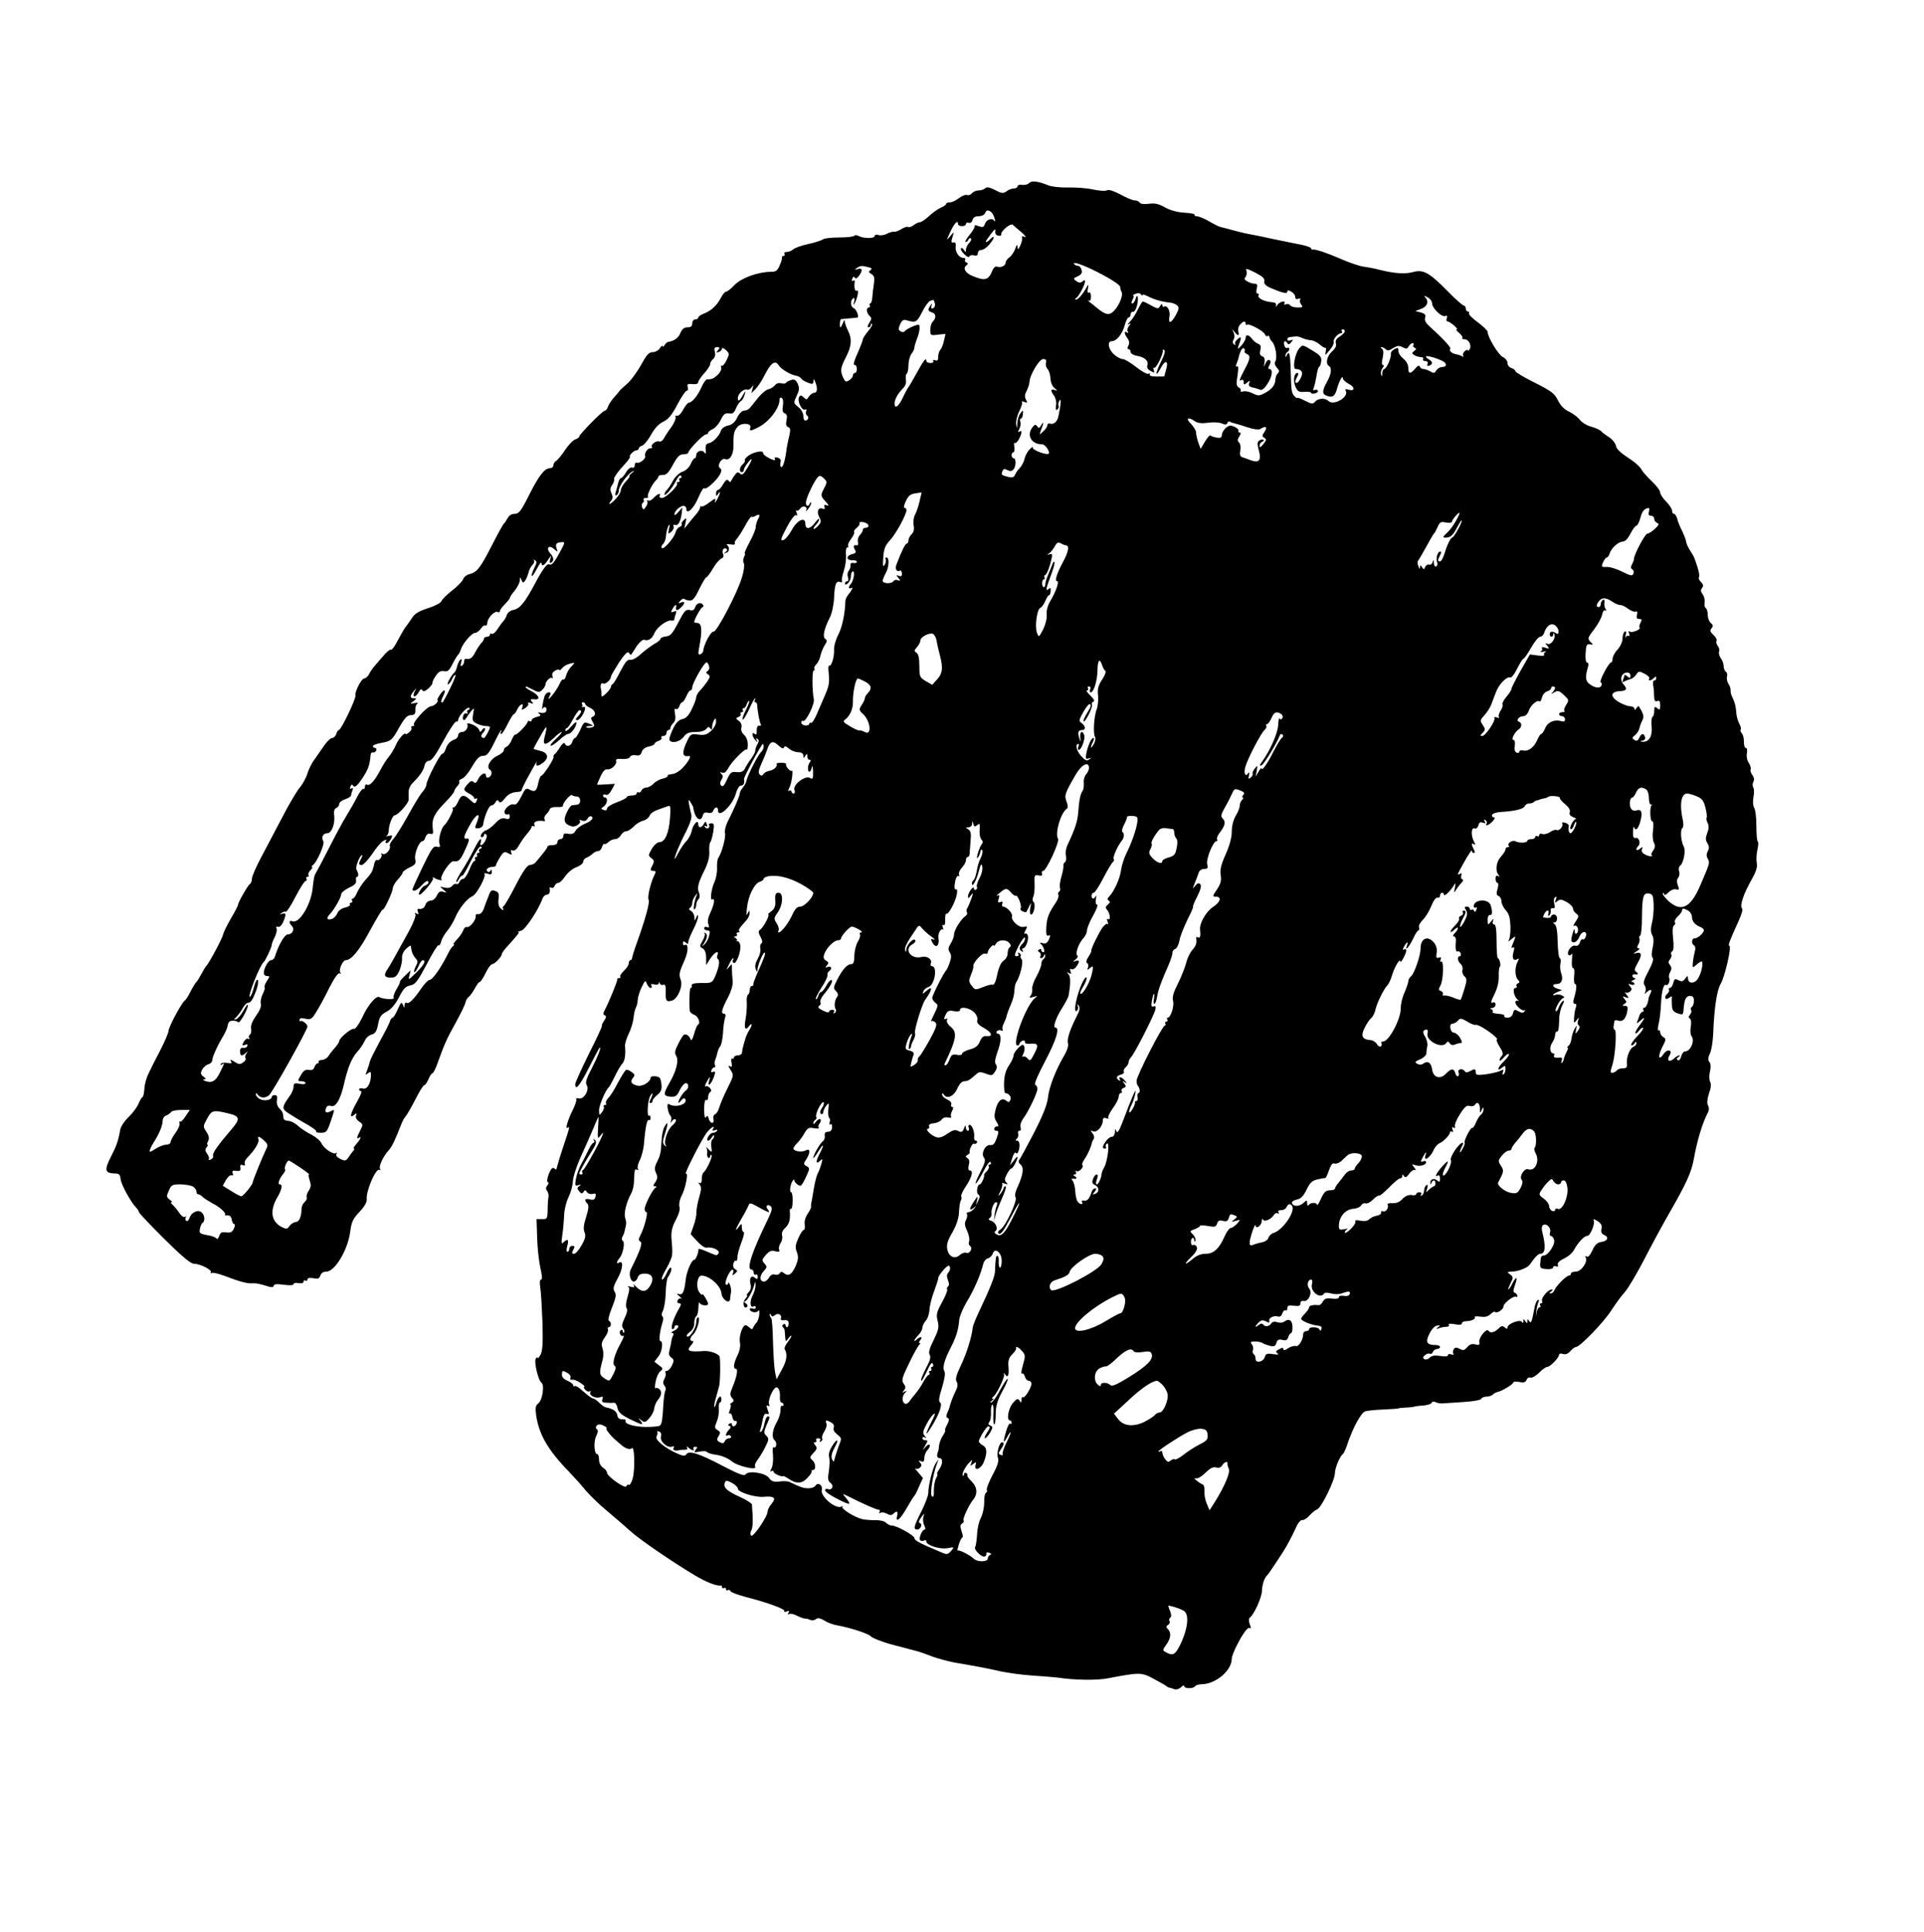 <?xml version="1.0" standalone="no"?>
<!DOCTYPE svg PUBLIC "-//W3C//DTD SVG 20010904//EN"
 "http://www.w3.org/TR/2001/REC-SVG-20010904/DTD/svg10.dtd">
<svg version="1.0" xmlns="http://www.w3.org/2000/svg"
 width="970pt" height="974pt" viewBox="0 0 970 974"
 preserveAspectRatio="xMidYMid meet">
<g transform="translate(0,974) scale(0.1,-0.1)"
fill="#000000" stroke="none">
<path d="M5188 8817 c-6 -7 -22 -11 -35 -9 -13 2 -23 -1 -23 -7 0 -6 -8 -11
-18 -11 -10 0 -27 -6 -37 -14 -17 -12 -24 -12 -58 6 -28 14 -42 17 -50 9 -6
-6 -21 -11 -33 -11 -12 0 -27 -6 -34 -14 -6 -8 -18 -12 -25 -9 -8 3 -26 -5
-41 -16 -15 -12 -35 -21 -45 -21 -11 0 -19 -3 -19 -8 0 -4 -12 -13 -27 -19
-16 -7 -42 -26 -60 -43 -18 -16 -38 -30 -45 -30 -7 0 -22 -7 -32 -15 -10 -8
-23 -12 -28 -9 -5 3 -20 -2 -34 -11 -13 -8 -30 -15 -37 -13 -6 1 -22 -3 -35
-10 -12 -7 -32 -10 -42 -7 -12 4 -20 2 -20 -4 0 -14 -55 -14 -80 -1 -10 6 -21
6 -24 1 -3 -4 -37 -8 -75 -8 -39 0 -76 -4 -83 -10 -7 -5 -40 -16 -73 -23 -33
-7 -67 -19 -76 -27 -8 -7 -23 -13 -33 -13 -9 0 -14 -4 -11 -10 3 -5 1 -10 -4
-10 -6 0 -10 -3 -9 -7 2 -5 -3 -23 -11 -40 -11 -27 -19 -33 -43 -33 -65 0
-151 -31 -184 -66 -18 -19 -37 -34 -43 -34 -6 0 -18 -14 -27 -32 -20 -38 -49
-65 -86 -79 -16 -6 -28 -15 -28 -20 0 -5 -7 -9 -15 -9 -8 0 -15 -9 -15 -20 0
-14 -7 -20 -24 -20 -17 0 -27 -8 -36 -29 -10 -25 -30 -39 -63 -45 -4 0 -12 -8
-17 -16 -5 -8 -10 -10 -10 -5 0 6 -6 1 -13 -10 -7 -11 -23 -20 -36 -20 -20 0
-31 -13 -60 -66 -20 -36 -52 -79 -71 -95 -19 -16 -36 -32 -38 -36 -2 -3 -14
-18 -27 -32 -13 -14 -26 -35 -30 -46 -3 -11 -11 -20 -16 -20 -11 0 -129 -120
-129 -131 0 -4 -9 -10 -20 -14 -10 -3 -34 -27 -51 -53 -17 -26 -38 -51 -45
-55 -8 -4 -14 -15 -14 -22 0 -8 -8 -15 -17 -15 -28 0 -56 -37 -107 -138 -39
-78 -50 -92 -71 -92 -15 0 -29 -8 -36 -22 -7 -13 -15 -25 -19 -28 -4 -3 -31
-52 -60 -109 -59 -115 -75 -135 -113 -145 -14 -3 -28 -14 -32 -25 -3 -10 -28
-36 -55 -57 -27 -21 -52 -46 -55 -55 -3 -8 -33 -24 -68 -35 -49 -16 -67 -27
-84 -55 -13 -19 -27 -39 -32 -45 -5 -6 -21 -35 -36 -63 -14 -28 -30 -49 -34
-46 -5 3 -23 -12 -40 -33 -17 -20 -38 -44 -45 -52 -7 -8 -19 -25 -25 -37 -6
-13 -18 -23 -25 -23 -14 0 -49 -69 -44 -86 4 -14 -72 -174 -84 -174 -3 0 -10
-9 -13 -20 -3 -11 -13 -20 -21 -20 -7 0 -25 -17 -39 -37 -14 -21 -37 -53 -50
-72 -14 -18 -29 -50 -35 -69 -5 -19 -22 -52 -39 -72 -16 -20 -55 -85 -86 -146
-32 -60 -79 -150 -106 -201 -27 -50 -49 -101 -49 -112 0 -11 -4 -22 -9 -26
-11 -6 -61 -94 -61 -106 0 -4 -16 -35 -36 -69 -19 -33 -37 -69 -39 -80 -4 -20
-74 -151 -86 -160 -3 -3 -14 -21 -24 -40 -10 -19 -21 -37 -25 -40 -4 -3 -17
-24 -29 -47 -11 -23 -25 -44 -30 -47 -15 -10 -81 -133 -81 -151 0 -10 -19 -54
-42 -99 -23 -44 -50 -97 -59 -117 -10 -19 -20 -54 -21 -77 -2 -23 -6 -42 -9
-42 -4 0 -13 -15 -20 -32 -7 -18 -30 -49 -50 -68 -21 -20 -40 -48 -43 -65 -10
-56 -18 -80 -48 -138 -33 -65 -29 -81 20 -82 22 0 28 -5 30 -29 3 -27 52 -117
79 -144 7 -7 13 -17 13 -21 0 -5 57 -65 127 -135 88 -87 134 -126 150 -126 31
0 93 -31 86 -43 -3 -6 -2 -7 4 -4 6 4 34 -3 64 -14 79 -30 113 -39 140 -38 23
1 33 -1 86 -17 15 -4 23 -2 23 5 0 8 15 10 50 5 31 -4 50 -3 50 3 0 6 11 8 25
5 15 -2 25 0 25 7 0 7 5 9 10 6 6 -3 10 -1 10 6 0 7 10 9 29 6 24 -5 31 -2 36
13 4 13 15 20 30 20 44 0 110 112 121 204 6 46 13 62 46 97 25 26 38 49 37 63
-5 41 46 160 64 149 6 -3 7 -1 3 5 -8 13 17 65 44 94 16 18 32 51 61 126 7 19
18 39 25 46 6 7 28 45 48 84 20 40 40 72 45 72 5 0 14 14 21 30 7 17 16 30 20
30 4 0 14 19 23 43 37 103 49 131 93 209 25 46 48 92 50 103 2 11 10 25 17 30
8 6 21 25 31 43 9 17 20 32 24 32 5 0 18 20 30 45 12 25 27 45 33 45 13 0 49
38 49 51 0 5 13 23 30 41 53 59 60 68 53 69 -5 1 2 4 15 8 21 5 88 107 108
164 4 9 13 17 20 17 13 0 19 13 15 33 -1 5 3 6 9 2 5 -3 13 1 16 9 3 9 12 16
19 16 7 0 23 15 35 34 13 18 38 39 57 45 18 7 33 19 33 27 0 8 8 18 18 21 9 4
23 13 30 20 7 7 20 13 27 13 8 0 17 9 20 21 4 11 9 18 12 15 3 -3 12 1 20 9 8
8 23 15 33 15 11 0 24 9 30 20 6 11 18 20 27 20 9 0 25 11 37 23 12 13 34 27
48 30 15 4 29 15 33 25 3 11 22 24 43 31 20 7 43 15 51 18 11 4 13 -7 9 -58
-5 -76 -25 -124 -53 -124 -11 0 -27 -14 -39 -34 -18 -32 -19 -34 -2 -47 14
-10 15 -16 7 -33 -15 -26 -14 -31 4 -31 11 0 13 -4 6 -17 -20 -37 -39 -118
-31 -128 8 -10 -18 -104 -62 -225 -11 -30 -20 -61 -21 -67 0 -7 -4 -13 -9 -13
-4 0 -8 -7 -8 -15 0 -9 -11 -26 -25 -39 -13 -13 -22 -26 -18 -29 3 -4 1 -7 -5
-7 -7 0 -11 -3 -10 -7 1 -9 -41 -113 -65 -158 -7 -14 -6 -20 2 -23 9 -3 8 -11
-4 -28 -8 -13 -13 -24 -10 -24 3 0 -26 -63 -65 -140 -38 -77 -70 -147 -70
-155 0 -36 23 -8 70 85 28 55 52 100 54 100 8 0 -10 -46 -43 -110 -25 -47 -31
-68 -23 -80 15 -23 -14 -73 -39 -67 -10 3 -17 1 -14 -4 3 -4 -4 -27 -16 -51
-26 -52 -41 -101 -28 -93 13 9 13 7 -22 -97 -17 -51 -31 -99 -32 -105 0 -9 -4
-10 -12 -3 -9 8 -17 0 -28 -27 -8 -22 -11 -40 -6 -41 6 -2 5 -10 -2 -18 -8
-10 -8 -18 -1 -27 6 -7 9 -22 7 -32 -2 -11 -4 -40 -4 -65 -1 -43 -3 -46 -28
-45 l-28 0 3 -93 c1 -51 9 -119 16 -152 9 -39 11 -60 4 -60 -7 0 -8 -15 -4
-42 4 -24 8 -103 11 -177 3 -103 0 -141 -10 -160 -8 -14 -14 -21 -15 -16 0 6
-4 4 -9 -4 -10 -15 13 -111 29 -121 16 -10 5 -89 -16 -104 -14 -11 -16 -22
-11 -60 14 -96 59 -175 165 -284 26 -27 64 -69 84 -94 21 -25 72 -75 114 -109
42 -35 95 -81 118 -102 43 -39 219 -159 321 -219 55 -33 109 -54 128 -50 4 1
7 -3 7 -9 0 -5 5 -7 10 -4 6 3 10 1 10 -5 0 -6 4 -9 9 -6 5 4 11 2 13 -4 2 -6
37 -19 78 -30 109 -28 200 -61 194 -71 -3 -5 3 -6 12 -2 13 5 15 3 9 -7 -5 -9
-4 -11 3 -6 6 4 25 0 41 -9 17 -8 34 -14 38 -14 4 1 16 -1 26 -6 9 -4 23 -3
30 3 10 8 21 6 44 -7 16 -11 45 -21 64 -24 59 -10 159 -42 169 -55 3 -4 21
-13 40 -20 40 -15 44 -16 125 -37 33 -9 67 -18 75 -20 8 -2 40 -13 70 -25 30
-11 80 -24 110 -30 111 -19 166 -29 235 -45 39 -8 111 -18 160 -21 50 -3 106
-8 125 -10 83 -13 200 -15 255 -4 163 31 169 31 232 -3 32 -17 60 -33 63 -36
3 -3 10 -7 15 -8 6 -1 17 -4 26 -8 9 -3 24 1 33 10 9 9 16 12 16 6 0 -14 47
-14 55 -1 3 5 18 10 33 10 71 1 152 69 152 129 0 23 51 123 76 148 6 7 15 9
18 5 4 -4 3 6 -3 20 -6 16 -6 30 -1 33 20 12 61 101 62 134 1 34 13 69 27 81
4 3 27 37 52 75 43 64 64 102 99 178 8 15 19 26 26 25 6 -2 23 8 36 23 13 14
30 28 39 31 21 8 89 147 89 182 0 26 25 86 40 96 4 3 15 26 23 51 29 85 69
158 90 165 11 3 52 8 91 9 39 2 72 4 74 5 1 2 20 4 42 5 22 1 41 4 43 5 1 1
20 4 42 5 21 2 41 8 43 14 2 6 10 8 20 3 9 -5 26 -7 37 -6 11 1 58 4 105 7 48
3 86 10 88 16 2 6 14 11 26 11 12 0 27 5 33 11 6 6 17 11 24 13 20 3 79 39 79
48 0 4 13 5 30 2 22 -5 31 -2 36 10 4 10 13 15 20 12 7 -3 27 8 43 24 16 17
35 30 42 30 14 0 59 46 59 61 0 6 9 8 20 4 13 -4 25 1 37 14 10 12 22 21 28
21 20 0 143 127 180 187 21 32 50 72 65 88 16 17 59 89 96 160 37 72 94 177
127 235 92 160 114 210 127 280 17 94 42 177 71 233 6 11 6 24 0 35 -6 11 -4
32 5 60 10 27 12 48 6 58 -5 10 -6 33 -1 52 5 23 4 41 -3 49 -8 10 -7 21 2 41
8 15 15 59 17 97 5 132 19 224 37 254 21 33 57 189 45 193 -8 3 -1 21 47 127
15 33 22 57 16 63 -12 12 10 77 50 146 21 38 29 61 25 81 -3 15 -2 45 3 67 5
21 6 40 2 42 -4 1 -7 36 -7 78 0 42 -5 83 -11 92 -6 9 -8 30 -4 53 4 21 4 43
-1 50 -4 7 -4 20 1 29 5 9 3 22 -6 34 -7 10 -11 23 -8 28 3 5 -1 19 -9 32 -9
12 -13 34 -10 49 3 15 1 27 -5 27 -6 0 -10 13 -10 30 1 16 -4 36 -10 43 -7 8
-9 16 -6 20 3 3 0 16 -7 29 -7 12 -14 37 -15 53 -3 39 -8 55 -20 80 -6 11 -10
27 -9 35 1 8 -4 23 -11 33 -6 10 -10 26 -7 37 3 10 0 21 -6 24 -6 4 -11 17
-11 29 0 12 -7 30 -15 40 -7 11 -11 25 -8 33 3 8 0 21 -7 29 -6 8 -9 19 -6 24
4 5 -3 19 -15 30 -17 16 -20 23 -10 34 9 11 8 17 -4 27 -8 7 -15 25 -15 41 0
15 -5 31 -10 34 -6 3 -8 16 -6 28 2 13 -2 31 -10 42 -10 13 -11 22 -3 31 8 10
7 18 -5 30 -9 8 -14 20 -10 25 3 5 0 26 -7 47 -17 54 -17 54 -38 87 -11 17
-20 37 -20 45 -1 9 -10 32 -20 53 -10 20 -22 48 -25 62 -4 14 -11 25 -16 25
-6 0 -10 7 -10 16 0 8 -13 29 -30 46 -16 16 -30 37 -30 46 0 9 -19 35 -43 57
-23 22 -47 49 -52 60 -6 10 -26 30 -45 43 -66 44 -79 56 -84 78 -3 12 -18 30
-33 40 -16 10 -34 23 -41 31 -7 7 -30 17 -51 23 -21 5 -46 21 -56 34 -11 14
-35 32 -54 41 -24 11 -42 29 -56 56 -17 36 -32 47 -117 90 -54 27 -98 53 -98
58 0 5 -9 13 -20 16 -11 3 -20 15 -20 26 0 11 -11 24 -24 30 -22 11 -76 100
-76 127 0 6 -23 28 -50 48 -28 20 -47 40 -44 45 3 5 0 9 -5 9 -6 0 -11 7 -11
15 0 8 -5 15 -10 15 -6 0 -43 33 -83 74 -91 92 -121 109 -172 95 -40 -11 -91
-8 -165 10 -25 7 -63 14 -85 17 -22 3 -74 21 -115 39 -74 32 -128 50 -142 47
-5 -1 -8 2 -8 7 0 4 -28 14 -62 20 -35 7 -92 19 -128 26 -36 8 -78 17 -95 20
-39 7 -62 12 -110 25 -22 6 -48 13 -58 15 -11 2 -38 16 -62 30 -24 14 -51 25
-60 25 -9 0 -14 3 -12 8 3 4 -20 8 -50 10 -35 2 -70 11 -98 26 -33 19 -52 23
-83 19 -24 -3 -42 -1 -46 6 -4 6 -15 11 -25 11 -10 0 -42 13 -72 30 -35 18
-59 26 -68 21 -7 -5 -38 -3 -70 4 -31 7 -87 11 -126 10 -39 -1 -83 4 -100 11
-52 21 -83 25 -97 11z m-192 -145 c6 -4 14 -18 18 -32 5 -16 4 -20 -2 -12 -11
16 -40 5 -47 -18 -5 -16 -11 -17 -31 -10 -14 6 -23 6 -20 2 3 -5 -9 -25 -25
-45 -17 -20 -26 -37 -21 -37 6 0 12 6 15 13 2 6 8 9 12 5 4 -4 0 -14 -9 -23
-9 -9 -16 -24 -16 -33 0 -14 -2 -15 -10 -2 -5 8 -12 12 -15 8 -4 -3 4 -17 16
-29 13 -13 24 -18 26 -12 2 6 13 9 23 6 14 -4 20 0 20 11 0 9 8 16 17 16 10 0
28 12 40 27 26 29 32 53 7 29 -14 -15 -24 -20 -24 -13 0 2 12 19 26 38 18 24
25 28 22 14 -2 -12 3 -21 15 -23 10 -2 16 1 15 6 -5 15 47 59 58 49 5 -5 25
-22 44 -38 19 -16 26 -27 16 -23 -11 4 -17 3 -14 -2 4 -5 0 -22 -7 -39 -11
-24 -14 -26 -15 -10 -1 15 -4 13 -12 -10 -6 -16 -19 -36 -30 -43 -10 -7 -18
-19 -18 -26 0 -16 -25 -27 -44 -20 -8 3 -18 -6 -25 -25 -18 -43 -37 -48 -98
-22 -36 14 -50 40 -31 53 10 8 10 11 0 15 -6 2 -10 9 -6 14 3 5 -1 9 -9 9 -22
0 -42 30 -39 57 2 15 -1 23 -10 21 -14 -3 -14 3 -3 37 6 17 3 16 -14 -5 -21
-25 -21 -24 1 23 20 43 38 61 38 37 0 -5 9 -10 20 -10 11 0 20 5 20 11 0 6 6
9 14 6 8 -3 16 2 19 14 3 13 14 19 31 19 15 0 29 7 32 15 7 17 14 18 30 7z
m534 -302 c73 -37 120 -68 118 -78 -1 -4 2 -15 7 -25 9 -21 -20 -82 -49 -103
-20 -14 -39 -7 -81 28 -5 5 -19 16 -30 24 -11 9 -14 13 -7 9 8 -4 12 2 12 20
0 16 -4 24 -10 20 -7 -4 -9 3 -5 22 3 16 2 21 -2 13 -19 -36 -46 -70 -57 -70
-8 0 -8 2 0 8 13 8 44 66 44 83 0 8 -4 9 -13 0 -10 -8 -18 -7 -31 2 -16 12
-16 14 7 24 19 9 24 17 20 32 -3 12 -11 21 -19 21 -7 0 -15 4 -19 9 -9 15 43
-3 115 -39z m-1152 23 c18 -4 20 -8 10 -15 -10 -7 -9 -11 5 -19 15 -9 17 -19
13 -47 -3 -21 -7 -52 -8 -69 -1 -18 -6 -33 -11 -33 -4 0 -5 -4 -2 -10 3 -5 1
-10 -4 -10 -15 0 -14 -27 3 -42 11 -11 11 -16 -1 -35 -10 -15 -11 -23 -4 -23
6 0 11 5 11 12 0 6 3 9 6 5 4 -3 -5 -20 -20 -37 -14 -17 -26 -36 -26 -41 0 -5
-9 -28 -19 -52 -27 -61 -32 -77 -21 -77 6 0 10 -9 10 -20 0 -11 -4 -20 -10
-20 -5 0 -10 -6 -10 -13 0 -7 -8 -17 -19 -24 -16 -10 -20 -8 -30 13 -16 36
-14 49 14 104 29 56 31 93 10 134 -8 15 -15 36 -16 45 0 11 -3 9 -9 -6 -5 -13
-11 -23 -13 -23 -5 0 -3 40 3 41 3 1 21 2 40 4 19 2 38 3 42 4 11 2 -4 42 -18
48 -17 6 -18 39 -3 49 8 4 9 -1 5 -17 -5 -17 -4 -19 2 -9 15 25 24 73 12 65
-9 -6 -15 14 -11 44 2 7 -2 10 -8 6 -7 -4 -8 0 -4 10 4 11 8 13 13 5 4 -7 12
-3 23 13 18 27 14 38 -11 30 -15 -4 -15 -3 -2 6 17 12 26 13 58 4z m1996 -70
c-3 -13 6 -23 33 -35 59 -25 83 -31 83 -18 0 8 6 8 20 0 11 -6 20 -18 20 -26
0 -11 6 -14 16 -10 9 3 12 2 9 -5 -4 -5 -1 -16 5 -24 10 -13 8 -15 -18 -15
-17 0 -34 5 -37 11 -4 6 -14 8 -22 5 -8 -3 -11 -1 -8 4 11 18 -24 10 -35 -7
-8 -12 -10 -13 -7 -3 3 11 -4 16 -24 17 -36 3 -71 21 -64 34 4 5 1 9 -5 9 -6
0 -8 10 -4 25 5 19 2 25 -11 25 -9 0 -25 5 -36 11 -15 8 -18 14 -9 23 5 8 7
21 4 31 -6 14 2 12 44 -9 37 -19 49 -30 46 -43z m-614 -70 c0 5 12 1 28 -7 28
-15 72 -28 109 -31 12 -1 29 -7 37 -14 12 -10 11 -17 -7 -51 -24 -42 -38 -44
-31 -4 5 27 -12 58 -27 48 -5 -3 -9 1 -9 8 0 8 -4 7 -11 -4 -9 -16 -12 -16
-45 2 -19 11 -38 20 -42 20 -4 0 -15 -19 -26 -41 -10 -22 -28 -50 -40 -61 -11
-12 -14 -17 -6 -13 13 8 13 6 2 -8 -8 -9 -10 -22 -6 -28 4 -8 3 -9 -4 -5 -16
10 -15 -6 2 -29 10 -14 11 -25 5 -37 -6 -12 -6 -18 1 -18 5 0 10 -6 10 -14 0
-8 15 -17 34 -20 39 -7 59 -27 50 -49 -3 -10 3 -20 17 -27 19 -11 21 -10 16 4
-4 10 -3 15 2 12 9 -6 48 73 43 87 -1 5 2 6 8 2 6 -4 0 -25 -15 -55 -14 -27
-25 -55 -25 -62 1 -7 10 4 21 25 23 45 42 41 28 -6 -5 -17 -9 -33 -9 -34 0 -1
-18 -1 -40 -1 -25 0 -37 4 -33 11 3 6 1 7 -6 3 -6 -4 -33 10 -62 33 -29 23
-59 41 -69 41 -9 0 -29 10 -43 23 -29 25 -37 67 -12 67 24 0 53 36 65 79 6 23
15 41 20 41 6 0 10 7 10 15 0 8 5 14 11 13 7 -2 16 12 21 30 10 38 3 70 -7 35
-4 -13 -11 -23 -17 -23 -5 0 -4 9 2 20 6 11 7 20 3 21 -4 0 1 4 12 8 12 5 23
4 27 -3 4 -6 8 -7 8 -3z m1460 -42 c0 -24 48 -71 66 -64 10 4 12 0 8 -11 -3
-9 -2 -16 3 -16 13 0 59 -40 47 -40 -5 -1 1 -9 13 -19 12 -10 19 -21 16 -25
-4 -3 1 -6 10 -6 22 0 38 -32 26 -51 -5 -7 -9 -10 -9 -5 0 5 -7 3 -15 -4 -8
-7 -12 -17 -8 -23 3 -6 1 -7 -5 -3 -7 4 -22 9 -34 11 -20 4 -35 19 -26 27 5 6
-35 49 -108 116 -17 15 -23 29 -19 41 4 14 -1 20 -22 26 l-28 7 27 10 c32 11
43 35 26 56 -11 13 -10 14 10 3 12 -6 22 -20 22 -30z m-2507 0 c3 -11 -1 -22
-9 -25 -9 -3 -11 1 -8 12 5 14 4 15 -5 2 -15 -21 -14 -28 8 -35 21 -6 22 -28
3 -47 -7 -7 -12 -25 -12 -41 0 -28 2 -29 39 -24 l38 4 -8 -35 c-4 -19 -12 -39
-18 -45 -6 -6 -11 -22 -11 -35 0 -18 -4 -23 -16 -18 -8 3 -12 2 -9 -4 3 -6 -3
-10 -14 -10 -12 0 -21 5 -21 12 0 19 -15 -1 -51 -67 -18 -33 -35 -62 -38 -65
-3 -3 -16 -26 -28 -52 -22 -47 -43 -63 -43 -32 0 20 17 51 42 76 13 13 18 28
15 44 -2 14 0 27 4 30 5 3 9 22 9 43 0 20 7 46 15 57 8 10 15 24 15 31 0 6 5
24 11 40 13 31 19 64 13 75 -4 7 -66 -20 -74 -33 -3 -4 -12 -4 -20 1 -11 7
-12 13 -2 35 10 22 17 26 35 20 44 -13 50 -9 76 42 14 29 33 54 41 57 8 2 16
4 16 5 1 0 4 -8 7 -18z m1567 -103 c0 -6 3 -9 6 -5 9 9 84 -31 91 -48 3 -8 9
-12 14 -9 5 3 9 1 9 -5 0 -5 6 -16 13 -23 17 -17 28 -80 17 -99 -6 -9 -3 -20
7 -32 13 -13 14 -20 5 -29 -7 -7 -12 -21 -12 -32 -1 -27 -18 -49 -55 -68 -26
-14 -33 -14 -59 -1 -15 8 -37 13 -47 10 -11 -3 -17 -1 -14 3 3 5 -1 13 -10 17
-12 7 -13 19 -6 60 5 35 5 50 -2 46 -7 -4 -8 1 -3 13 4 10 9 24 10 29 7 33 19
55 27 49 5 -3 7 -9 4 -14 -3 -4 2 -10 10 -14 21 -8 19 -24 -10 -78 -27 -51
-30 -63 -15 -53 6 3 10 -1 10 -11 0 -14 2 -15 17 -3 15 12 16 12 11 -2 -5 -12
0 -18 15 -22 12 -2 29 -7 38 -11 11 -5 23 4 40 31 24 37 28 73 8 73 -6 0 -6 8
1 19 7 13 7 22 0 26 -6 3 -15 -4 -20 -17 -10 -22 -10 -22 -5 3 3 19 0 29 -11
33 -12 4 -14 13 -10 31 5 19 2 27 -11 32 -10 4 -24 15 -31 25 -15 21 -32 24
-32 5 0 -8 -9 -24 -20 -37 -22 -26 -24 -23 -10 14 11 29 6 33 -15 12 -8 -7
-11 -17 -7 -21 4 -5 1 -5 -6 -1 -8 5 -9 13 -3 24 6 10 6 24 0 37 -9 18 -9 19
4 3 19 -23 26 -23 20 1 -3 11 1 27 9 35 16 18 28 20 28 4z m500 -38 c0 -5 -11
-17 -25 -26 -18 -11 -24 -22 -20 -35 4 -12 -3 -26 -19 -40 -26 -23 -35 -63
-16 -74 16 -10 12 -41 -10 -80 -24 -43 -25 -61 -4 -69 32 -12 43 -5 54 32 11
41 30 75 30 55 0 -7 14 -20 30 -28 33 -17 31 -40 -2 -29 -14 4 -18 2 -14 -5
20 -31 -60 -79 -87 -52 -16 16 -52 14 -67 -4 -10 -13 -17 -12 -51 5 -21 11
-39 18 -39 14 0 -3 -6 1 -13 8 -16 16 -17 26 -20 136 -2 77 -8 99 -20 70 -4
-10 -6 -10 -6 -1 -1 6 4 15 9 18 6 3 10 11 10 16 0 6 -4 8 -9 5 -5 -3 -12 1
-15 10 -8 21 2 33 13 16 6 -10 11 -10 21 3 11 13 10 15 -4 9 -9 -3 -16 -1 -16
5 0 6 7 12 15 12 8 1 21 2 28 3 6 1 21 -2 32 -8 11 -5 30 -10 42 -11 12 0 33
-10 47 -22 13 -12 27 -19 29 -16 3 3 3 -6 1 -19 -5 -22 -4 -21 19 6 14 16 23
35 21 41 -6 13 21 45 37 45 6 0 7 5 4 10 -3 6 -1 10 4 10 6 0 11 -4 11 -10z
m346 -69 c-4 -5 0 -12 6 -14 10 -4 9 -8 -2 -16 -13 -10 -13 -12 0 -21 8 -5 23
-10 33 -10 10 0 15 -4 12 -10 -3 -5 1 -10 10 -10 11 0 15 -5 12 -14 -4 -10 -1
-13 9 -9 19 7 18 20 -3 32 -10 5 -15 12 -13 15 6 5 66 -13 88 -27 18 -12 15
-27 -8 -27 -10 0 -23 -8 -29 -17 -8 -15 -13 -16 -30 -5 -12 6 -27 12 -35 12
-8 0 -16 5 -18 12 -3 8 -11 5 -23 -10 -25 -29 -35 -28 -35 4 0 16 -10 34 -25
46 -14 11 -25 28 -25 39 0 17 -3 18 -20 9 -11 -6 -19 -16 -18 -23 4 -17 -22
-77 -33 -77 -5 0 -10 -10 -10 -22 -1 -18 -2 -19 -6 -5 -3 10 1 24 7 32 8 9 8
15 2 15 -6 0 -7 13 -1 37 5 26 4 40 -4 45 -7 5 -8 8 -1 8 5 0 15 -5 21 -11 8
-8 18 -6 36 6 21 13 30 14 48 5 18 -10 24 -9 31 4 5 9 14 16 19 16 6 0 8 -4 5
-9z m-3506 -26 c-11 -13 -10 -14 4 -9 9 3 16 11 16 17 0 5 9 2 19 -7 19 -17
19 -20 4 -52 -9 -18 -20 -31 -25 -28 -4 3 -5 -1 -2 -9 3 -8 -5 -24 -17 -36
-22 -20 -32 -24 -54 -23 -5 1 -19 -18 -29 -41 -19 -43 -48 -77 -64 -77 -5 0
-17 -16 -28 -35 -10 -20 -24 -33 -31 -31 -7 3 -10 -1 -7 -8 2 -6 -7 -28 -20
-47 -14 -18 -31 -44 -38 -57 -7 -13 -17 -21 -26 -17 -15 5 -45 -19 -35 -29 4
-3 -1 -6 -10 -6 -14 0 -30 -27 -24 -40 4 -11 -28 -37 -40 -33 -8 3 -13 -2 -13
-12 0 -10 -5 -15 -13 -12 -8 3 -21 -7 -31 -24 -9 -16 -21 -29 -25 -29 -5 0
-12 -12 -15 -27 -4 -16 -9 -36 -13 -47 -3 -12 -1 -16 6 -12 6 4 11 15 11 25 0
21 44 82 68 94 13 6 12 4 -2 -7 -11 -9 -17 -16 -13 -16 5 0 -4 -12 -18 -27
-14 -15 -25 -35 -25 -44 0 -9 -11 -28 -25 -43 -25 -28 -46 -37 -25 -11 10 11
10 22 3 38 -8 17 -7 28 3 42 8 11 12 24 10 31 -2 6 16 32 40 59 25 26 43 50
40 52 -7 7 20 33 33 33 6 0 11 4 11 9 0 5 8 12 18 15 9 3 30 28 45 56 18 32
40 55 62 65 25 12 43 34 70 86 20 38 41 69 47 69 6 0 8 8 5 19 -4 15 1 17 24
15 18 -2 29 1 29 9 0 7 14 27 30 45 17 18 30 39 30 46 0 8 7 19 15 26 9 8 13
21 9 36 -5 18 -2 24 11 24 15 0 15 -3 5 -15z m1653 -64 c-2 -10 1 -24 9 -32 7
-8 13 -29 14 -47 1 -19 9 -39 20 -48 17 -14 17 -15 2 -10 -22 7 -23 -3 -3 -30
8 -12 12 -33 9 -48 -3 -19 -1 -25 6 -21 6 4 9 13 7 19 -3 7 -1 19 5 27 9 14 7
-18 -6 -80 -6 -28 -25 -43 -43 -36 -7 2 -13 -2 -13 -9 0 -7 -9 -21 -21 -31
-20 -19 -20 -19 -10 9 14 35 13 46 0 22 -9 -15 -13 -16 -20 -5 -8 11 -12 10
-24 -5 -31 -41 -5 -86 50 -86 15 0 40 -38 32 -47 -10 -9 -86 20 -80 31 4 6 -3
3 -14 -7 -11 -10 -23 -31 -27 -47 -3 -16 -14 -38 -24 -48 -10 -10 -21 -26 -25
-36 -5 -12 -13 -15 -34 -10 -35 9 -37 10 -29 29 4 12 10 13 24 6 13 -7 22 -7
30 1 15 15 16 58 2 58 -5 0 -10 7 -10 15 0 8 4 15 9 15 5 0 7 12 5 27 -3 15
-2 24 2 20 4 -3 13 5 21 19 16 32 17 48 2 38 -8 -5 -8 -1 0 14 6 11 8 28 5 36
-3 9 -2 16 3 16 5 0 9 10 10 23 2 21 1 21 -13 3 -8 -11 -15 -34 -15 -50 -2
-30 -2 -30 -6 -4 -2 14 5 44 16 66 11 22 17 43 13 46 -3 4 2 4 12 0 16 -6 17
-4 8 12 -7 14 -6 26 4 44 7 14 13 33 14 43 0 34 49 117 69 117 14 0 18 -5 14
-19z m-1346 -14 c11 -18 59 -46 83 -50 12 -2 25 -8 29 -15 3 -6 19 -15 34 -21
23 -9 27 -8 28 7 0 14 2 14 9 -3 13 -31 11 -55 -5 -55 -8 0 -20 -9 -27 -19
-10 -17 -13 -17 -26 -4 -12 11 -17 12 -23 2 -12 -20 15 -74 32 -63 5 3 6 -1 3
-9 -3 -8 0 -18 5 -22 12 -7 5 -25 -10 -25 -5 0 -9 11 -9 24 0 14 -11 33 -25
44 -25 20 -25 21 -9 56 14 29 15 40 6 61 -10 21 -17 25 -35 19 -12 -4 -23 -10
-25 -14 -2 -4 -12 -5 -24 -2 -13 3 -25 -1 -32 -11 -7 -8 -21 -17 -31 -19 -11
-1 -35 -21 -53 -43 -17 -22 -37 -46 -42 -52 -6 -7 -19 -13 -29 -13 -10 0 -24
-14 -34 -34 -11 -24 -25 -36 -46 -41 -17 -3 -33 -15 -36 -25 -8 -27 -41 -61
-62 -64 -13 -3 -17 -11 -15 -32 2 -21 0 -25 -7 -15 -11 17 -41 7 -41 -14 0 -8
-3 -15 -8 -15 -4 0 -13 -13 -20 -29 -7 -17 -25 -34 -42 -39 -16 -6 -36 -25
-46 -43 -9 -18 -23 -39 -30 -47 -8 -7 -14 -18 -14 -23 0 -16 38 28 58 67 12
23 22 33 26 25 4 -6 2 -11 -4 -11 -6 0 -8 -4 -5 -10 3 -5 1 -10 -6 -10 -7 0
-10 -3 -6 -6 10 -10 -55 -74 -75 -74 -11 0 -16 5 -13 10 11 18 -11 11 -30 -10
-10 -11 -22 -17 -28 -13 -5 3 -7 2 -4 -4 4 -6 0 -18 -7 -28 -11 -16 -13 -16
-19 -2 -3 9 -2 19 4 22 5 4 7 11 4 16 -4 5 2 9 11 9 10 0 15 3 11 6 -7 7 19
61 39 82 8 7 14 17 14 21 0 4 10 7 22 7 17 -1 29 11 51 52 22 41 34 52 53 52
13 0 24 4 24 8 0 14 76 92 88 92 7 0 12 4 12 8 0 5 11 14 23 19 13 6 32 27 41
47 14 29 22 35 41 32 18 -3 26 2 35 25 7 16 18 33 25 37 7 4 15 18 19 32 6 24
6 24 -9 -2 -17 -31 -25 -35 -25 -14 0 21 30 48 46 42 7 -3 18 3 24 12 9 14 10
13 4 -6 l-6 -24 21 21 c11 11 30 39 42 63 35 70 57 86 76 55z m20 -202 c-4
-24 -1 -35 10 -39 10 -4 13 -14 8 -35 -4 -20 -2 -30 9 -34 11 -5 12 -13 5 -44
-5 -21 -11 -49 -13 -63 -7 -60 -19 -99 -28 -94 -5 3 -6 14 -3 24 4 12 -1 19
-15 23 -11 3 -18 1 -14 -4 8 -13 -7 -11 -36 6 -14 7 -24 17 -23 22 3 14 -44 6
-71 -12 -14 -10 -24 -21 -21 -25 3 -4 -2 -13 -10 -20 -17 -14 -20 -40 -5 -40
6 0 10 5 10 11 0 6 9 22 20 36 27 35 25 17 -4 -29 -18 -30 -25 -35 -35 -25
-10 9 -15 8 -26 -7 -8 -10 -16 -24 -19 -30 -3 -8 -7 -7 -13 1 -6 9 -14 4 -27
-17 -9 -17 -21 -30 -27 -30 -5 0 -9 -8 -9 -17 0 -15 2 -16 10 -3 16 25 10 -3
-6 -30 -9 -15 -13 -17 -9 -6 5 16 0 15 -29 -7 -18 -14 -36 -23 -40 -20 -3 4
-6 1 -6 -4 0 -6 -9 -22 -20 -35 -11 -12 -29 -34 -40 -48 l-20 -25 6 29 c6 26
5 28 -8 15 -9 -8 -14 -17 -11 -22 2 -4 -2 -10 -10 -13 -9 -3 -18 -15 -21 -27
-8 -30 -62 -92 -70 -79 -3 5 0 14 7 20 7 6 14 25 15 43 1 17 7 39 12 48 8 12
8 8 3 -14 -6 -27 -5 -29 11 -16 9 8 15 20 12 27 -3 8 0 11 8 8 15 -6 28 18 33
60 l3 28 -20 -23 c-11 -13 -19 -19 -20 -12 0 16 28 43 46 43 8 0 14 -6 14 -14
0 -34 37 -1 60 54 14 32 27 54 30 49 8 -11 62 37 80 70 9 18 9 25 0 31 -17 11
7 53 25 46 25 -9 44 22 43 72 -1 58 3 71 23 93 20 20 71 15 62 -7 -7 -18 1
-18 40 2 55 28 107 96 107 139 0 9 5 13 11 9 7 -4 9 -20 6 -39z m2078 -79 c14
-9 34 -11 65 -7 25 4 56 2 69 -3 18 -8 25 -8 29 2 2 7 8 10 13 6 5 -3 17 -7
26 -9 10 -2 39 -11 66 -20 26 -9 53 -12 60 -8 28 18 39 12 23 -12 -14 -21 -14
-25 -2 -32 12 -7 11 -12 -5 -32 -13 -16 -19 -19 -19 -8 0 8 6 17 13 20 6 2 10
7 7 10 -3 3 -12 2 -20 -3 -12 -7 -12 -16 -4 -49 15 -55 1 -68 -48 -48 -10 4
-25 9 -34 12 -12 4 -15 13 -11 34 3 16 1 33 -6 40 -9 9 -9 16 1 31 8 13 9 20
1 20 -5 0 -8 4 -5 9 3 4 -6 13 -19 19 -21 10 -29 8 -45 -5 -11 -10 -20 -26
-20 -35 0 -14 -6 -17 -26 -14 -15 3 -29 8 -32 11 -3 3 -15 -11 -27 -31 l-22
-37 -12 33 c-6 18 -11 41 -11 50 0 10 -12 29 -26 44 -29 28 -14 37 21 12z
m-1869 -335 c-20 -38 -20 -40 7 -70 17 -19 18 -23 5 -18 -12 4 -15 2 -11 -9 3
-10 0 -12 -10 -8 -22 8 -31 -14 -17 -42 11 -20 11 -27 -5 -44 -10 -11 -20 -18
-23 -16 -2 3 3 12 12 21 9 9 16 21 16 28 0 6 -10 -3 -22 -19 -25 -33 -48 -34
-48 -3 0 37 -43 16 -69 -34 -14 -25 -33 -48 -43 -50 -15 -4 -12 7 18 64 21 40
41 66 47 62 7 -4 8 0 3 13 -4 10 -4 15 0 11 4 -4 12 1 19 10 13 18 39 9 29
-10 -3 -7 2 -3 10 7 9 11 16 25 15 30 0 6 -3 5 -6 -1 -8 -22 -24 -14 -19 11 5
26 42 103 59 121 9 9 16 8 30 -6 17 -16 18 -19 3 -48z m480 -68 c-6 -27 -17
-58 -24 -70 -6 -12 -9 -34 -6 -51 4 -19 1 -34 -10 -45 -9 -8 -16 -23 -16 -31
0 -9 -4 -16 -8 -16 -8 0 -25 -34 -53 -107 -8 -22 3 -39 19 -29 4 2 8 -4 9 -14
1 -14 -3 -17 -15 -13 -15 6 -15 5 -3 -10 12 -15 12 -17 -2 -12 -8 4 -18 2 -22
-4 -9 -15 -55 -14 -55 2 1 6 7 23 15 37 17 29 20 80 4 80 -5 0 -7 -4 -4 -10 3
-5 1 -18 -5 -27 -8 -14 -10 -6 -7 37 3 45 10 61 35 88 29 31 82 128 82 151 0
6 -4 11 -10 11 -5 0 -2 16 7 34 12 27 24 36 47 39 17 2 31 5 32 5 1 1 -4 -19
-10 -45z m3677 -53 c-4 -14 0 -20 11 -20 9 0 16 -7 16 -15 0 -9 7 -18 15 -21
11 -5 8 -11 -12 -30 -14 -13 -31 -24 -38 -24 -11 0 -69 -109 -67 -127 0 -4 -4
-16 -10 -27 -7 -13 -7 -21 1 -26 7 -3 9 -13 6 -22 -5 -12 -14 -11 -56 10 -27
14 -63 25 -79 24 -27 -1 -28 1 -18 24 6 13 15 24 19 24 4 0 11 9 14 20 9 28
45 60 67 60 11 0 26 16 38 40 11 22 25 40 30 40 5 0 14 18 20 39 9 35 20 48
42 50 3 1 4 -8 1 -19z m-973 -46 c-12 -22 -32 -49 -46 -61 -21 -20 -22 -23 -7
-23 27 0 38 11 61 55 12 22 21 36 22 32 0 -14 -40 -87 -49 -87 -7 0 -25 -36
-35 -70 -11 -35 -19 -50 -27 -50 -12 0 -11 7 1 31 7 12 7 19 1 19 -13 0 -23
-33 -16 -53 4 -8 2 -18 -4 -22 -7 -3 -11 3 -12 17 -1 18 -2 19 -6 5 -3 -10
-11 -16 -18 -13 -7 2 -16 -3 -20 -12 -5 -14 -7 -14 -15 -2 -9 13 -10 13 -11 0
0 -10 -3 -8 -8 5 -5 11 -5 25 -1 30 5 6 23 37 41 70 18 33 35 62 38 65 4 3 12
18 19 34 11 25 17 28 42 22 17 -3 30 -1 30 4 0 10 33 48 38 45 2 -2 -6 -20
-18 -41z m-3519 8 c-6 -12 -11 -29 -11 -40 0 -10 -14 -44 -31 -75 -17 -31 -28
-57 -24 -57 3 0 1 -8 -4 -18 -5 -10 -6 -24 -1 -31 4 -8 1 -38 -9 -70 -22 -77
-129 -281 -144 -275 -12 4 -50 -67 -51 -95 -1 -8 -7 -16 -15 -19 -11 -4 -12 3
-7 29 18 93 15 129 -10 129 -8 0 -14 2 -14 5 0 13 35 75 42 75 5 0 6 5 3 10
-10 17 -33 11 -40 -10 -5 -15 -12 -19 -28 -15 -19 5 -27 -4 -57 -62 -29 -56
-40 -69 -62 -71 -16 -2 -28 -7 -28 -12 0 -5 -13 -16 -28 -24 -15 -8 -46 -31
-68 -50 -23 -22 -46 -34 -57 -32 -13 3 -25 -11 -49 -57 -17 -34 -34 -63 -39
-65 -5 -2 -9 -8 -9 -14 0 -6 -11 -21 -24 -33 -20 -19 -24 -20 -24 -6 1 9 0 21
-2 26 -5 20 0 36 10 30 11 -7 40 18 40 34 0 5 19 37 41 72 30 44 44 58 50 48
4 -7 9 -11 11 -9 2 3 15 22 28 43 14 20 31 35 38 32 20 -7 40 5 51 33 13 31
64 68 86 64 8 -2 15 1 15 7 0 5 3 17 7 27 5 14 3 16 -10 11 -15 -6 -16 -3 -7
13 11 20 21 27 19 13 -4 -22 3 -24 21 -8 25 22 26 37 3 28 -15 -6 -16 -5 -3 9
8 9 17 13 20 9 3 -3 14 -7 26 -8 16 -2 27 11 49 57 16 33 32 60 36 60 4 0 19
20 33 44 14 24 33 46 42 50 10 4 14 12 10 22 -8 20 2 36 16 28 6 -4 5 -10 -3
-16 -11 -8 -11 -9 1 -5 17 4 21 28 5 40 -5 4 2 5 18 3 15 -3 25 -1 22 4 -3 5
1 14 8 22 7 7 26 36 42 65 15 29 31 51 34 48 4 -2 13 0 21 5 20 12 24 5 11
-18z m557 -29 c2 -7 -3 -13 -12 -13 -9 0 -16 -5 -16 -11 0 -6 -6 -17 -14 -25
-8 -8 -13 -23 -11 -34 2 -11 1 -19 -3 -19 -18 3 -22 -3 -13 -20 9 -16 6 -20
-15 -25 -30 -8 -27 -32 4 -30 12 1 22 -3 22 -8 0 -5 -8 -8 -17 -6 -11 2 -17
-2 -15 -11 1 -7 -2 -19 -8 -27 -7 -7 -9 -22 -5 -34 4 -11 2 -20 -4 -20 -6 0
-11 -5 -11 -11 0 -8 5 -8 15 1 8 7 15 23 15 36 0 13 5 24 10 24 12 0 3 -49
-11 -64 -13 -14 -11 -28 3 -20 12 8 4 -10 -17 -36 -7 -8 -13 -22 -13 -30 -2
-63 -15 -128 -35 -168 -14 -26 -23 -60 -22 -77 2 -35 -14 -87 -24 -80 -4 2 -6
-10 -4 -28 6 -57 4 -71 -18 -122 -12 -27 -31 -71 -42 -97 -11 -26 -24 -45 -29
-42 -4 3 -8 1 -8 -5 0 -5 -9 -9 -20 -8 -11 1 -20 7 -20 15 0 7 4 11 9 8 13 -8
59 85 54 109 -9 43 -9 145 -1 145 5 0 7 4 4 9 -3 5 1 14 8 21 8 6 18 26 22 43
3 17 14 42 22 55 12 18 13 25 3 31 -15 9 -7 49 21 105 12 22 21 65 23 101 3
71 10 89 32 81 8 -3 11 -2 8 3 -3 5 1 29 9 53 8 24 13 60 11 81 -2 20 1 37 6
37 6 0 8 4 5 9 -3 5 4 20 15 35 11 14 18 30 15 34 -3 5 4 14 14 22 10 8 16 18
13 23 -3 5 5 7 18 5 12 -1 24 -9 27 -15z m-1555 -136 c-29 -53 -42 -69 -54
-62 -10 7 -34 -25 -72 -97 -50 -94 -75 -125 -107 -132 -17 -3 -31 -14 -35 -26
-3 -11 -12 -26 -18 -32 -7 -7 -20 -26 -30 -41 -10 -15 -22 -25 -27 -22 -6 4
-10 1 -10 -4 0 -6 -7 -11 -15 -11 -8 0 -15 -4 -15 -9 0 -5 -6 -16 -14 -23 -7
-8 -21 -28 -30 -46 -15 -29 -26 -37 -48 -33 -5 0 -8 -5 -8 -13 0 -8 -5 -18
-11 -22 -8 -4 -9 1 -4 16 4 14 3 20 -3 16 -5 -3 -13 -18 -17 -33 -3 -15 -10
-30 -14 -33 -14 -10 -41 -60 -33 -60 5 0 14 12 21 26 6 15 14 24 17 21 5 -4
-35 -88 -63 -136 -2 -2 -5 -2 -8 0 -2 3 2 17 10 32 17 34 3 36 -19 2 -9 -14
-14 -25 -10 -25 4 0 1 -7 -6 -15 -7 -8 -19 -15 -27 -15 -20 0 -96 -84 -86 -94
4 -3 1 -6 -6 -6 -7 0 -10 -4 -7 -9 3 -5 -2 -15 -11 -22 -9 -8 -17 -12 -17 -10
-3 14 -35 -20 -50 -54 -10 -22 -26 -49 -36 -60 -10 -11 -29 -41 -42 -66 -29
-55 -54 -83 -68 -74 -5 3 -10 -1 -10 -10 0 -9 -4 -14 -8 -11 -4 2 -19 -16 -32
-42 -13 -26 -38 -69 -55 -97 -17 -27 -57 -102 -89 -165 -32 -63 -62 -119 -66
-125 -5 -5 -10 -35 -13 -65 -6 -85 -67 -187 -102 -174 -18 7 -20 -7 -4 -23 16
-16 4 -43 -19 -43 -17 0 -47 -51 -66 -112 -3 -10 -12 -18 -19 -18 -14 0 -37
-40 -37 -65 0 -8 7 -15 16 -15 15 0 15 -2 -1 -26 -9 -14 -14 -28 -11 -31 3 -3
-2 -19 -10 -35 -8 -16 -12 -38 -9 -48 4 -12 -5 -33 -24 -60 -19 -27 -28 -49
-25 -65 2 -13 0 -27 -6 -30 -6 -4 -7 -11 -4 -17 4 -7 2 -8 -4 -4 -6 3 -16 -3
-23 -15 -10 -19 -9 -21 6 -16 11 5 15 3 12 -5 -2 -7 -11 -12 -21 -10 -10 2
-16 -4 -16 -18 0 -23 10 -26 30 -7 12 10 12 9 2 -4 -6 -9 -8 -19 -4 -23 4 -4
-1 -14 -12 -21 -16 -12 -22 -11 -44 3 -19 12 -24 13 -18 3 7 -11 3 -13 -18 -9
-14 3 -29 1 -33 -5 -4 -6 -1 -7 7 -2 14 8 13 8 -14 -47 -20 -39 -40 -49 -71
-37 -12 4 -14 8 -6 8 11 1 10 4 -3 14 -15 11 -16 17 -7 35 6 11 20 24 31 27
11 3 20 12 20 19 0 16 23 69 51 116 12 19 23 43 25 53 2 11 6 22 9 26 9 9 39
7 46 -2 7 -9 49 66 49 86 -1 7 -11 -6 -23 -28 -12 -22 -29 -41 -37 -43 -13 -2
-13 -1 0 10 8 8 23 27 32 43 9 17 21 30 27 30 15 0 24 13 42 60 9 23 13 48 9
55 -4 7 -12 -7 -19 -34 -6 -24 -15 -47 -20 -50 -18 -11 49 159 68 174 9 7 41
75 41 87 0 6 7 24 16 41 8 18 12 37 8 43 -4 7 -1 10 7 7 8 -3 19 7 27 25 16
39 15 47 -5 41 -15 -5 -15 -4 -3 4 8 6 17 9 21 6 4 -2 27 32 49 76 23 44 46
80 52 80 5 0 6 5 3 10 -3 6 -1 10 5 10 6 0 9 4 5 9 -3 5 2 17 11 25 8 9 12 16
7 16 -4 0 -3 4 3 8 21 13 63 108 54 122 -12 19 -1 40 20 40 22 0 40 47 35 90
-3 21 1 33 10 37 8 3 15 12 15 20 0 8 14 19 30 24 17 6 30 15 30 19 0 5 3 16
7 26 4 12 3 15 -5 10 -8 -5 -10 -2 -5 9 3 10 8 13 12 6 9 -15 24 -2 55 47 24
38 30 58 35 109 0 7 6 12 12 10 6 -1 14 4 16 11 3 6 0 12 -6 12 -6 0 -11 4
-11 9 0 5 21 13 47 17 45 9 49 12 84 74 29 51 42 65 60 65 19 1 24 6 23 25 -1
14 4 29 10 33 6 5 1 6 -14 3 -24 -5 -24 -4 -6 9 17 13 18 15 3 15 -21 0 -22
11 -1 36 14 18 15 18 4 -3 -14 -30 5 -31 21 -2 7 15 14 18 18 10 5 -8 14 -6
30 8 12 11 22 23 21 28 -1 4 6 21 17 36 13 20 24 27 41 24 19 -4 27 3 44 37
11 22 24 43 28 46 4 3 10 15 14 28 10 30 55 82 71 82 8 0 21 9 29 21 8 12 18
19 23 16 5 -3 10 4 10 15 2 25 39 62 53 53 6 -3 10 -2 10 4 0 6 11 21 25 35
14 14 26 29 26 33 0 5 11 21 25 37 13 17 24 39 25 50 0 19 1 20 8 3 6 -16 9
-16 18 -5 5 7 13 25 17 40 3 15 13 33 21 41 8 8 11 18 7 22 -4 5 -1 5 5 1 10
-6 10 -13 -2 -36 -8 -16 -15 -35 -15 -42 1 -7 12 7 25 32 13 25 24 39 25 33 0
-21 14 -15 33 15 17 25 18 25 11 3 -4 -16 -3 -21 5 -17 15 10 14 26 -5 47 -23
26 -7 45 19 22 20 -17 20 -17 14 0 -9 24 -3 32 23 34 20 2 20 0 -7 -50z m2552
34 c18 -2 11 -35 -18 -88 -30 -56 -41 -93 -27 -93 12 0 -8 -56 -35 -100 -13
-22 -20 -47 -18 -68 2 -19 -6 -50 -18 -75 -22 -41 -22 -41 -31 -17 -12 32 0
120 17 126 7 3 19 19 25 35 7 16 15 29 19 29 4 0 7 9 8 21 2 16 -1 18 -12 9
-15 -13 -13 0 20 89 9 24 13 46 11 49 -3 3 -8 -4 -11 -14 -4 -10 -13 -34 -21
-52 -8 -18 -14 -39 -14 -47 0 -8 -4 -15 -8 -15 -4 0 -8 9 -8 20 0 11 4 20 9
20 4 0 6 4 3 9 -4 5 -1 11 4 13 6 2 17 27 25 56 13 49 12 53 -3 48 -15 -5 -15
-5 -1 6 9 7 21 23 28 36 9 17 16 20 29 13 9 -5 21 -10 27 -10z m2760 -288 c11
-7 26 -13 35 -13 8 0 26 -9 39 -19 14 -10 30 -17 37 -14 8 3 11 -2 7 -16 -4
-15 -1 -21 11 -21 13 0 15 -4 7 -19 -6 -10 -8 -21 -5 -24 9 -9 -36 -28 -48
-21 -8 5 -9 2 -5 -10 4 -9 3 -15 -2 -11 -5 3 -12 -1 -15 -7 -3 -7 -3 -2 0 11
4 16 3 21 -5 17 -6 -4 -11 -20 -11 -35 0 -16 -11 -40 -25 -55 -14 -15 -25 -36
-25 -47 0 -10 -4 -19 -9 -19 -4 0 -20 -22 -34 -50 -14 -27 -22 -50 -17 -50 5
0 7 -7 4 -15 -7 -18 -39 -12 -65 11 -16 14 -17 36 -3 82 4 13 2 22 -4 22 -7 0
-10 19 -8 48 2 40 6 47 22 44 18 -3 18 -2 2 13 -15 16 -14 20 19 63 19 25 37
58 40 73 3 16 10 26 16 22 6 -4 7 -1 1 8 -5 8 -7 22 -5 33 1 11 -2 16 -8 12
-6 -4 -11 -14 -11 -22 0 -8 -4 -14 -10 -14 -15 0 -12 16 5 34 16 16 35 13 70
-11z m-278 -144 c1 -13 -2 -17 -10 -12 -20 13 -34 11 -34 -3 0 -17 17 -19 18
-1 0 9 2 9 5 0 9 -20 -16 -55 -33 -49 -14 6 -14 4 -2 -10 12 -15 11 -16 -10
-9 -15 4 -21 4 -17 -3 3 -6 0 -13 -6 -16 -7 -3 -2 -4 12 -1 14 3 19 2 12 -1
-6 -3 -10 -10 -7 -15 3 -5 -11 -6 -33 -3 l-39 5 -47 -82 c-25 -45 -46 -86 -46
-91 0 -6 -11 -24 -25 -40 -14 -16 -23 -34 -20 -39 3 -4 -1 -19 -10 -32 -8 -13
-12 -27 -8 -32 5 -4 0 -5 -10 -2 -10 4 -16 3 -13 -2 8 -13 -45 -91 -61 -91
-12 0 -11 3 2 16 14 15 14 19 0 40 -14 21 -13 25 9 49 13 14 29 39 35 55 6 17
16 44 23 61 14 39 54 80 71 74 7 -3 22 16 36 45 14 28 28 50 32 50 4 0 21 25
38 55 17 30 38 55 45 55 8 0 18 9 21 20 11 35 34 51 53 39 10 -6 19 -20 19
-30z m-3135 -49 c3 -19 11 -53 17 -75 16 -62 13 -90 -14 -119 l-25 -28 -33 19
c-30 18 -32 22 -32 76 0 40 -5 61 -15 67 -12 8 -12 11 3 28 9 10 17 25 17 33
0 16 37 38 60 35 8 -1 18 -16 22 -36z m-1154 -152 c-10 -6 -10 -10 1 -17 12
-8 12 -13 -3 -36 -10 -14 -26 -35 -37 -46 -10 -10 -19 -26 -19 -34 0 -8 -10
-35 -22 -59 -15 -32 -29 -47 -48 -51 -19 -4 -33 -19 -48 -51 -12 -25 -20 -50
-17 -55 12 -18 52 -9 71 16 15 20 28 25 60 25 25 0 47 6 54 15 11 13 15 13 21
3 6 -9 9 -7 9 7 0 11 5 27 10 35 8 12 10 11 10 -8 0 -13 -11 -34 -25 -46 -21
-19 -33 -23 -64 -19 -37 5 -40 3 -57 -33 -28 -58 -25 -81 9 -75 14 2 1 -24
-28 -56 -17 -19 -41 -34 -57 -35 -15 -1 -25 -5 -22 -9 2 -4 -9 -10 -25 -14
-16 -3 -37 -15 -47 -26 -9 -10 -26 -19 -36 -19 -10 0 -21 -7 -24 -15 -4 -8
-10 -12 -15 -9 -5 3 -9 0 -9 -5 0 -6 -11 -11 -25 -11 -14 0 -25 -4 -25 -8 0
-4 -22 -16 -50 -26 -27 -10 -50 -24 -50 -32 0 -8 -6 -11 -16 -7 -16 6 -16 7 0
18 18 13 22 45 6 45 -5 0 -10 4 -10 10 0 5 6 7 14 4 9 -4 20 6 30 25 l16 30
-45 -3 c-25 -2 -45 -2 -45 -1 0 2 8 20 18 42 11 25 23 37 33 35 20 -4 52 26
45 43 -3 8 6 11 30 9 22 -1 37 3 40 10 3 8 15 11 29 9 17 -4 25 1 30 16 4 14
18 24 36 28 16 3 29 9 29 14 0 4 9 11 20 14 11 4 18 11 15 16 -4 5 1 9 9 9 9
0 16 7 16 15 0 8 5 15 10 15 6 0 10 5 10 11 0 6 7 17 15 25 10 10 12 25 8 46
-4 21 -3 29 5 24 6 -3 13 3 17 14 3 11 10 20 14 20 5 0 14 14 21 30 7 17 16
30 21 30 5 0 9 7 9 16 0 15 44 98 65 120 7 9 12 6 18 -9 5 -13 3 -23 -5 -29z
m1988 30 c4 -13 11 -26 16 -29 6 -4 -1 -23 -16 -45 -20 -31 -24 -48 -20 -80 2
-23 -1 -54 -7 -70 -14 -34 -19 -125 -8 -139 4 -6 1 -21 -6 -35 -8 -14 -14 -21
-15 -17 0 5 5 17 10 28 6 10 7 19 2 19 -11 0 -29 -43 -36 -82 -4 -22 -1 -26
12 -21 15 4 15 3 2 -6 -12 -8 -21 -3 -42 21 -22 26 -28 58 -11 58 3 0 3 -7 -1
-15 -3 -8 -2 -15 3 -15 13 0 34 58 27 75 -9 25 -23 17 -20 -12 4 -28 4 -28 -5
-3 -9 29 -5 40 15 40 19 0 18 20 -3 35 -15 11 -14 15 7 53 13 23 27 42 32 42
12 0 10 -10 -13 -47 -12 -19 -19 -37 -16 -39 8 -8 49 75 42 85 -3 5 1 11 7 14
9 3 3 13 -15 31 -15 14 -23 26 -17 26 6 0 8 5 5 10 -3 6 -1 10 5 10 7 0 10 -7
6 -15 -3 -8 -2 -15 3 -15 15 0 33 58 34 110 1 53 11 65 23 28z m-2676 -8 c-11
-11 -22 -31 -26 -45 -3 -14 -10 -23 -14 -20 -4 3 -13 -8 -19 -23 -7 -15 -23
-40 -37 -57 -19 -22 -23 -24 -15 -7 10 18 9 22 -3 22 -8 0 -17 -9 -21 -20 -8
-26 -16 -79 -9 -62 8 16 25 5 18 -12 -3 -8 -14 -12 -27 -9 -16 3 -18 2 -9 -5
11 -7 8 -11 -12 -16 -14 -3 -26 -11 -26 -17 0 -6 -4 -7 -10 -4 -5 3 -10 2 -10
-4 0 -11 -57 -70 -63 -64 -2 2 -10 -10 -17 -26 -6 -16 -18 -32 -26 -35 -8 -3
-14 -11 -14 -18 0 -7 -14 -19 -31 -27 -37 -16 -60 -58 -39 -71 7 -4 10 -15 7
-24 -7 -18 -27 -22 -27 -6 0 21 -27 9 -39 -17 -9 -19 -15 -23 -23 -15 -8 8
-16 6 -30 -10 -24 -27 -23 -32 7 -48 14 -7 25 -17 25 -22 0 -5 4 -6 10 -3 6 3
7 -1 4 -9 -8 -20 -10 -20 -36 4 -30 27 -43 25 -58 -10 -7 -16 -17 -30 -23 -30
-6 0 -7 -3 -4 -7 6 -5 -28 -70 -43 -83 -15 -12 -31 -71 -25 -91 6 -18 4 -21
-13 -17 -17 5 -27 -10 -71 -101 -28 -58 -51 -109 -51 -113 0 -16 22 -7 44 17
24 26 36 31 36 16 0 -5 -9 -12 -19 -16 -15 -4 -38 -45 -26 -45 12 0 74 74 68
83 -4 6 -1 7 8 1 16 -10 44 -15 35 -7 -12 12 43 95 61 92 24 -4 34 5 54 49 26
55 29 68 12 65 -19 -4 -16 12 15 67 31 58 59 70 37 17 -13 -32 -13 -33 7 -32
13 1 23 9 24 21 6 39 29 94 41 94 7 0 16 7 21 16 7 13 11 14 17 4 5 -9 14 -5
29 14 19 25 37 33 74 35 6 1 12 4 12 9 0 4 18 41 41 82 22 41 38 67 35 58 -7
-23 6 -23 35 0 29 24 20 50 -21 58 -16 4 -30 8 -30 10 0 2 16 32 36 66 33 59
36 57 18 -14 -8 -37 8 -36 48 2 17 17 35 30 39 30 5 0 -8 -16 -29 -35 -45 -42
-29 -47 18 -5 18 17 38 30 43 30 12 0 32 21 40 43 9 25 0 21 -28 -10 -13 -16
-25 -22 -25 -15 0 6 3 12 8 12 4 0 18 20 31 45 13 25 28 45 32 45 14 0 11 -12
-8 -32 -13 -14 -13 -18 -2 -18 13 0 39 42 39 62 0 4 -6 6 -12 4 -7 -1 -10 -1
-5 1 4 3 5 9 1 14 -3 5 0 9 5 9 6 0 11 -4 11 -8 0 -5 11 -14 25 -20 26 -12 33
-37 13 -45 -10 -3 -10 -9 0 -26 10 -18 10 -22 -2 -27 -9 -3 -21 -4 -28 -1 -7
3 -2 6 12 7 23 1 23 2 5 10 -30 13 -31 13 -50 -30 -10 -22 -22 -40 -26 -40 -4
0 -11 -9 -14 -20 -7 -22 -31 -27 -37 -8 -3 7 -13 0 -24 -17 -10 -17 -22 -33
-27 -36 -5 -3 -8 -10 -6 -14 3 -10 -52 -95 -62 -95 -4 0 -11 -16 -15 -35 -8
-42 -17 -50 -44 -35 -18 9 -22 6 -42 -35 -16 -32 -27 -44 -38 -40 -20 6 -55
-29 -45 -45 3 -5 11 -8 16 -5 5 4 9 -1 9 -10 0 -13 -6 -16 -23 -11 -17 4 -30
-2 -50 -24 -15 -16 -36 -32 -46 -35 -20 -6 -37 -35 -21 -35 6 0 10 5 10 11 0
5 4 8 10 4 6 -3 5 -15 -2 -30 -12 -27 -34 -35 -24 -10 3 8 2 15 -2 15 -4 0
-18 -23 -32 -51 -14 -29 -40 -74 -57 -101 -18 -27 -33 -55 -33 -61 1 -7 6 -2
13 11 7 12 15 21 18 18 2 -3 22 31 43 74 22 44 44 76 50 73 6 -4 6 -8 -2 -11
-7 -2 -10 -8 -6 -13 3 -5 0 -9 -6 -9 -6 0 -8 -4 -5 -10 3 -5 1 -10 -5 -10 -6
0 -8 -4 -5 -10 3 -5 2 -10 -3 -10 -5 0 -17 -20 -26 -45 -10 -25 -24 -45 -31
-45 -7 0 -16 -7 -19 -16 -3 -8 -10 -13 -15 -10 -5 3 -14 -1 -21 -9 -8 -10 -21
-13 -39 -9 -25 6 -26 6 -6 -10 20 -17 20 -17 -1 -11 -15 4 -24 -1 -32 -20 -7
-14 -20 -25 -31 -25 -11 0 -23 -9 -26 -20 -6 -18 -17 -24 -37 -21 -4 0 -4 -7
-1 -16 5 -12 3 -14 -7 -8 -9 5 -11 4 -6 -4 4 -6 -10 -44 -32 -84 -67 -122 -94
-171 -108 -192 -21 -30 -17 -42 15 -43 24 0 31 6 45 36 8 20 14 48 13 62 -2
16 6 33 20 47 13 12 23 19 24 15 3 -28 10 -46 23 -61 13 -15 14 -20 1 -44 -7
-15 -10 -27 -6 -27 5 0 14 14 21 30 7 17 16 30 21 30 19 0 7 -24 -33 -63 -39
-38 -41 -39 -34 -14 l6 26 -28 -27 c-16 -15 -28 -29 -26 -31 2 -2 -6 -19 -17
-37 -11 -19 -18 -38 -14 -44 6 -10 -55 -7 -73 4 -15 9 -57 -39 -86 -103 -17
-35 -35 -60 -42 -57 -12 5 -74 -47 -74 -62 0 -5 -10 -20 -22 -34 -13 -14 -27
-33 -33 -42 -5 -9 -20 -18 -32 -19 -12 0 -19 -5 -17 -9 3 -4 1 -8 -5 -8 -5 0
-12 -8 -16 -19 -4 -12 -12 -17 -28 -14 -16 3 -27 -3 -40 -26 -18 -30 -18 -31
2 -31 12 0 21 -4 21 -10 0 -5 -13 -7 -30 -3 -25 5 -30 2 -30 -14 0 -11 -8 -31
-17 -44 -37 -51 -41 -63 -25 -79 9 -8 49 -33 89 -56 41 -22 70 -43 67 -47 -4
-4 6 -7 23 -7 28 0 32 4 51 60 20 59 20 60 0 49 -23 -13 -33 -6 -24 16 4 11
13 14 25 10 24 -7 48 33 66 115 19 80 38 127 66 158 14 15 30 39 37 54 6 15
22 30 35 33 19 5 26 16 33 52 7 38 15 49 44 64 23 13 43 36 62 73 21 42 33 55
57 59 25 5 36 20 82 106 28 55 55 98 59 96 5 -3 11 6 14 19 3 14 17 37 30 53
13 15 31 45 40 66 19 46 61 99 87 109 21 8 72 102 61 113 -4 4 3 4 16 1 17 -6
22 -4 21 11 0 10 -3 13 -6 5 -2 -6 -9 -10 -14 -6 -14 8 0 24 22 24 10 0 19 3
19 8 0 4 9 22 20 40 18 29 23 31 42 21 18 -10 20 -9 15 4 -4 11 -2 14 8 10 10
-3 21 7 32 27 10 18 28 44 41 58 12 14 22 29 22 34 0 5 4 6 10 3 6 -3 7 1 4 9
-6 15 18 22 49 17 5 -1 6 3 2 9 -3 6 0 17 8 25 9 8 17 20 19 27 3 7 18 11 36
10 18 -1 31 1 30 6 -4 12 39 62 46 54 4 -4 15 -7 24 -7 21 0 23 -39 2 -41 -8
-1 -20 -2 -26 -3 -6 0 -18 -17 -27 -37 -19 -39 -13 -58 24 -69 20 -7 53 17 41
29 -3 4 2 4 12 0 12 -5 22 -2 28 10 5 9 14 14 19 11 14 -9 1 -24 -36 -39 -18
-8 -38 -23 -44 -34 -7 -14 -17 -18 -36 -15 -18 4 -25 1 -25 -11 0 -9 -7 -16
-15 -16 -8 0 -15 -7 -15 -15 0 -9 -9 -15 -25 -15 -14 0 -25 -3 -25 -7 0 -7
-17 -29 -60 -80 -6 -7 -19 -13 -29 -13 -12 0 -34 -30 -71 -102 -29 -57 -57
-105 -62 -106 -4 -2 -5 -9 -1 -15 4 -7 -1 -6 -11 2 -12 10 -16 24 -13 48 4 28
1 36 -17 42 -18 7 -23 3 -34 -28 -8 -20 -19 -48 -24 -64 -7 -17 -17 -26 -27
-25 -9 2 -15 -3 -13 -10 3 -18 -30 -60 -45 -55 -6 2 -14 -5 -18 -17 -4 -11
-18 -32 -31 -45 -14 -14 -21 -25 -17 -25 4 0 3 -4 -2 -8 -6 -4 -16 -18 -23
-32 -38 -77 -81 -140 -98 -140 -6 0 -24 -19 -40 -42 -39 -57 -63 -80 -74 -73
-6 4 -10 -2 -11 -12 0 -16 -1 -16 -8 2 -7 16 -10 13 -26 -23 -10 -23 -22 -42
-26 -42 -4 0 -11 -9 -14 -20 -3 -11 -27 -57 -52 -102 -24 -45 -46 -89 -48 -97
-2 -9 -8 -29 -14 -45 -10 -26 -10 -27 4 -16 13 10 15 9 15 -8 0 -42 -19 -75
-40 -69 -11 3 -20 1 -20 -4 0 -5 5 -9 10 -9 6 0 -3 -24 -20 -53 -34 -60 -40
-88 -15 -67 13 11 14 10 10 -3 -4 -9 2 -21 15 -30 20 -14 21 -16 6 -45 -19
-37 -20 -46 -4 -36 13 8 3 -12 -20 -38 -8 -10 -12 -18 -8 -18 4 0 2 -6 -4 -12
-6 -7 -17 -22 -24 -33 -12 -17 -17 -18 -40 -7 -17 8 -24 17 -20 25 4 6 4 9 -1
5 -12 -11 -62 22 -74 48 -5 13 -29 33 -52 45 -23 11 -54 32 -68 45 -14 13 -36
24 -48 24 -13 0 -24 6 -24 15 -3 28 -4 31 -21 48 -10 10 -15 27 -12 42 3 18 0
25 -11 25 -8 0 -15 -4 -15 -9 0 -16 -38 -23 -60 -11 -11 6 -20 16 -20 23 0 8
3 9 8 1 13 -19 37 -22 58 -5 17 13 194 330 194 347 0 11 -28 33 -34 27 -3 -4
-6 -1 -6 6 0 9 9 11 29 6 27 -6 33 -2 54 32 14 22 44 76 66 122 26 51 46 79
53 75 7 -5 8 -3 3 5 -8 14 13 61 28 61 28 0 70 51 122 149 33 60 61 108 64
106 6 -7 50 87 51 107 0 9 11 29 25 44 14 15 25 31 25 36 0 4 15 16 34 25 30
14 34 20 29 43 -5 28 20 90 37 90 5 0 12 9 15 21 5 13 13 19 24 16 14 -3 16 1
13 24 -7 48 6 77 58 130 28 28 50 55 50 61 0 5 7 16 15 25 8 8 13 18 10 23 -3
5 4 11 14 15 11 3 34 31 51 61 24 41 37 54 55 54 19 0 30 12 56 65 17 36 34
65 36 65 2 0 1 -4 -2 -10 -3 -5 -3 -10 2 -10 4 0 19 23 32 50 14 28 28 50 31
50 4 0 12 11 18 25 13 27 35 35 25 9 -5 -14 -3 -14 15 -3 11 7 18 17 15 23 -4
5 1 7 12 2 14 -5 16 -4 6 7 -9 12 -7 14 13 12 33 -4 24 21 -15 41 -16 8 -29
17 -29 20 0 3 3 4 8 2 4 -2 19 -10 34 -17 23 -12 29 -11 42 2 9 9 16 21 16 27
0 16 26 41 34 32 4 -3 4 1 1 10 -4 11 1 20 14 28 12 6 21 7 21 3 0 -4 6 -1 13
8 11 14 30 23 60 28 4 0 -2 -8 -13 -19z m5435 -60 c-9 -14 9 -12 23 2 9 9 12
9 12 0 0 -7 -4 -12 -10 -12 -5 0 -8 -10 -6 -22 3 -13 5 -37 5 -55 1 -25 5 -31
16 -27 11 5 15 -1 15 -21 0 -23 -2 -26 -15 -15 -13 11 -15 8 -15 -13 0 -14 -4
-28 -9 -31 -5 -3 -7 -26 -4 -50 4 -47 -13 -77 -45 -75 -16 1 -16 2 0 6 10 2
15 10 11 19 -7 20 -18 18 -29 -6 -7 -15 -13 -17 -24 -10 -13 9 -13 12 3 24 10
8 19 23 22 34 2 11 9 30 15 41 10 19 6 33 -18 71 -2 2 -7 -2 -12 -10 -7 -10
-10 -11 -10 -2 0 6 -10 12 -22 12 -13 0 -40 11 -60 23 -41 26 -38 50 7 53 35
1 41 11 21 33 -11 13 -15 27 -11 40 8 25 45 29 45 5 0 -14 -3 -14 -15 -4 -8 7
-15 10 -15 7 0 -3 -3 -13 -7 -23 -5 -13 -3 -15 8 -8 8 4 21 9 29 11 8 1 21 11
29 22 12 19 15 19 42 5 16 -8 27 -19 24 -24z m-3955 -15 c33 -17 38 -36 15
-59 -8 -8 -15 -20 -15 -26 0 -6 -7 -21 -16 -34 -14 -22 -14 -26 6 -44 39 -36
47 -112 10 -92 -11 6 -23 9 -27 8 -4 -2 -26 8 -48 21 -34 20 -37 25 -24 34 24
18 40 54 39 89 -1 47 14 118 25 118 3 0 19 -7 35 -15z m3480 -33 c0 -4 -6 -14
-12 -21 -11 -11 -9 -11 8 -1 17 11 24 9 48 -13 26 -24 27 -27 12 -50 -9 -13
-13 -27 -9 -30 3 -4 -1 -7 -10 -7 -9 0 -17 -4 -17 -10 0 -5 7 -10 15 -10 8 0
15 -7 15 -16 0 -11 -6 -13 -19 -9 -33 10 -69 -5 -81 -36 -7 -16 -16 -29 -20
-29 -4 0 -13 -14 -20 -30 -16 -38 -45 -59 -71 -53 -10 3 -19 0 -19 -6 0 -5 -6
-8 -14 -5 -9 4 -12 15 -9 35 2 17 0 29 -7 29 -14 0 7 41 26 53 17 10 18 34 2
39 -17 6 0 28 22 28 11 0 22 11 28 29 10 28 44 56 54 45 3 -3 8 6 12 20 3 14
15 28 26 31 11 3 20 11 20 16 0 5 5 9 10 9 6 0 10 -4 10 -8z m-4035 -62 c-3
-5 -2 -10 3 -10 5 0 9 -6 9 -12 2 -32 12 -88 18 -98 4 -6 1 -9 -7 -8 -8 2 -13
-7 -13 -24 1 -20 -2 -24 -11 -17 -17 14 -12 -17 6 -34 10 -10 11 -9 5 2 -5 9
-4 12 3 7 9 -5 9 -13 0 -29 -7 -12 -11 -26 -10 -30 1 -5 -8 -23 -20 -40 -13
-17 -28 -41 -33 -52 -8 -15 -19 -19 -41 -17 -27 3 -32 -1 -49 -38 -13 -29 -21
-38 -29 -30 -7 7 -7 16 1 29 9 14 9 21 0 30 -9 9 -8 11 4 6 10 -4 20 4 30 22
16 32 86 103 94 95 3 -3 5 9 5 26 0 19 -8 39 -19 48 -11 10 -17 24 -13 37 3
12 -2 25 -13 33 -16 12 -17 14 -2 20 9 3 14 10 11 15 -3 5 0 9 6 9 6 0 8 5 5
10 -3 6 -2 10 4 10 5 0 13 9 16 21 4 11 9 18 12 16 2 -3 -5 -24 -17 -47 -12
-23 -19 -44 -16 -47 3 -4 17 19 32 50 14 32 28 57 30 57 3 0 2 -4 -1 -10z
m-1443 -48 c-7 -2 -9 -9 -6 -14 4 -6 2 -8 -3 -5 -6 4 -14 0 -17 -9 -8 -22 3
-33 14 -14 5 8 16 24 25 35 16 19 16 19 10 -16 -5 -31 -2 -37 20 -47 14 -7 35
-12 45 -12 11 0 20 -2 20 -5 0 -11 -24 -55 -30 -55 -16 0 -18 14 -4 27 8 9 12
18 9 21 -3 4 -10 0 -15 -8 -8 -12 -10 -12 -15 2 -4 9 -20 21 -36 27 -16 6 -27
6 -24 2 9 -16 -7 -41 -26 -41 -10 0 -19 -7 -19 -15 0 -9 -8 -19 -17 -22 -25
-9 -39 -25 -47 -51 -4 -12 -11 -22 -17 -22 -10 0 -79 -133 -79 -154 0 -8 -9
-25 -20 -38 -12 -12 -44 -66 -73 -119 -29 -52 -62 -105 -74 -118 -12 -13 -20
-28 -18 -35 7 -18 -22 -49 -37 -40 -7 4 -10 4 -6 -1 9 -10 -11 -37 -22 -30 -5
3 -12 -9 -15 -27 -8 -33 -9 -36 -49 -81 -13 -15 -29 -41 -36 -57 -7 -17 -17
-30 -22 -30 -5 0 -6 -4 -3 -10 3 -5 1 -10 -5 -10 -6 0 -9 -4 -6 -9 4 -5 -8
-12 -25 -16 -18 -4 -34 -16 -39 -30 -5 -12 -18 -25 -29 -28 -24 -6 -27 5 -8
25 21 22 57 84 57 100 0 8 18 23 39 33 29 13 38 22 36 36 -2 11 0 19 5 19 9 0
8 19 -3 37 -7 11 17 73 29 73 2 0 0 -9 -6 -19 -13 -26 -13 -31 4 -31 8 0 31
25 52 55 20 31 45 60 56 66 15 8 19 8 14 0 -4 -6 -3 -11 3 -11 6 0 15 9 22 21
10 19 8 20 -13 15 -12 -3 -17 -3 -10 0 6 3 12 16 12 29 0 26 19 75 29 75 17 1
70 60 71 78 0 12 0 32 0 44 1 12 9 30 18 39 37 36 57 65 62 89 3 15 12 25 23
25 13 0 35 31 72 100 30 55 59 99 65 98 5 -2 10 2 10 8 0 18 44 67 55 61 5 -3
4 -7 -3 -10z m4097 -21 c7 -5 10 -14 6 -21 -5 -8 -10 -8 -14 -2 -3 6 -6 -9 -7
-31 -1 -40 -39 -128 -81 -186 -14 -19 -14 -23 -3 -19 12 4 78 113 93 153 3 6
8 6 13 2 5 -4 4 -11 -2 -15 -7 -4 -26 -36 -44 -71 -31 -62 -60 -102 -60 -84
-1 4 -7 -3 -15 -17 l-15 -25 6 30 c5 28 4 29 -10 11 -8 -10 -13 -22 -11 -26 3
-4 -2 -13 -9 -19 -12 -10 -14 -8 -9 11 3 17 2 19 -5 9 -14 -20 -23 2 -13 35
12 42 79 170 96 184 8 7 12 16 9 21 -3 5 -1 9 4 9 5 0 15 14 22 30 13 31 25
36 49 21z m-2532 -161 c15 -13 23 -16 26 -7 3 8 10 6 25 -7 12 -10 33 -18 47
-18 16 0 25 -6 25 -17 0 -14 2 -14 10 -1 8 13 10 12 10 -2 0 -10 5 -18 11 -18
8 0 8 -4 2 -12 -12 -15 -13 -48 -2 -48 4 0 10 10 12 23 2 12 5 3 6 -21 1 -38
-1 -42 -16 -33 -24 13 -86 -34 -78 -60 4 -11 2 -19 -4 -19 -6 0 -11 5 -11 11
0 5 -5 7 -11 3 -7 -4 -7 1 1 16 11 20 21 94 11 85 -6 -7 -33 24 -28 32 3 5 -8
8 -23 8 -15 0 -27 -2 -25 -5 7 -12 -12 -31 -35 -35 -13 -2 -27 -10 -31 -17 -6
-9 -11 -10 -19 -2 -8 8 -6 23 9 55 11 24 25 59 31 77 14 37 28 40 57 12z m-77
-4 c0 -8 -6 -21 -14 -28 -17 -18 -66 -114 -72 -141 -2 -11 -10 -27 -19 -37 -8
-9 -15 -22 -15 -28 0 -13 -31 -85 -62 -145 -10 -21 -16 -46 -13 -57 6 -18 -17
-102 -34 -125 -4 -5 -7 -28 -6 -50 1 -22 -5 -53 -12 -69 -17 -33 -25 -99 -12
-90 15 9 10 -25 -9 -65 -12 -25 -16 -45 -11 -59 6 -16 5 -20 -7 -15 -7 3 -14
0 -14 -6 0 -6 7 -11 16 -11 13 0 15 -6 9 -27 -3 -16 -14 -35 -23 -43 -14 -13
-15 -13 -6 0 19 27 23 49 11 56 -7 4 -9 4 -5 -1 4 -4 0 -21 -10 -37 -16 -28
-16 -30 1 -39 11 -7 17 -22 17 -47 l0 -37 21 33 c21 32 46 45 36 17 -4 -8 -2
-17 3 -20 11 -7 4 -45 -16 -90 -13 -29 -18 -31 -67 -30 -36 0 -51 -4 -50 -12
2 -7 0 -13 -5 -13 -6 0 -9 -81 -4 -117 1 -6 11 -14 21 -18 20 -6 35 -42 20
-50 -5 -3 -14 -25 -20 -48 -7 -25 -14 -36 -17 -27 -6 19 -23 30 -34 24 -5 -3
-18 -24 -29 -47 -17 -33 -19 -45 -10 -59 14 -23 2 -75 -34 -137 -32 -56 -32
-66 5 -69 26 -2 33 3 47 33 9 19 23 35 30 35 17 0 17 -26 1 -37 -14 -9 -38
-48 -38 -60 0 -5 7 0 14 10 8 10 17 14 20 8 17 -27 -48 -48 -83 -26 -12 7 -4
-46 9 -59 5 -5 6 -16 3 -25 -4 -14 -3 -14 6 -1 5 8 14 11 18 6 4 -4 -2 -16
-15 -27 -26 -20 -47 -82 -36 -102 5 -9 4 -9 -6 0 -10 10 -10 21 3 60 17 52 16
68 -4 31 -7 -12 -13 -45 -14 -73 -2 -27 -4 -52 -5 -55 -1 -3 -3 -9 -4 -15 -1
-5 -8 -22 -16 -37 -10 -21 -11 -34 -2 -52 8 -18 7 -28 -4 -45 -12 -16 -12 -21
-2 -21 9 0 10 -3 2 -8 -15 -9 -54 -87 -54 -107 0 -8 4 -15 9 -15 10 0 -11 -80
-31 -118 -10 -18 -9 -25 1 -31 11 -7 0 -42 -50 -142 -10 -22 0 -59 16 -59 8 0
17 9 20 20 4 14 15 20 36 20 37 0 48 -24 28 -59 -19 -34 -42 -37 -70 -9 -12
13 -18 17 -14 9 6 -10 2 -12 -16 -7 -13 3 -19 3 -13 0 9 -3 8 -17 -2 -51 -9
-28 -10 -50 -5 -57 6 -7 2 -26 -10 -50 -14 -30 -16 -42 -7 -53 6 -7 8 -16 4
-20 -3 -3 -6 -1 -6 6 0 7 -4 10 -10 6 -5 -3 -7 -12 -4 -20 4 -8 11 -12 17 -8
6 3 -1 -14 -15 -40 -31 -56 -43 -103 -29 -112 7 -4 6 -17 -5 -38 -22 -43 -20
-42 -48 -24 -25 17 -26 26 -8 92 5 17 5 42 0 57 -8 22 -5 34 12 58 12 16 18
34 15 40 -3 5 -1 10 4 10 14 0 14 27 1 32 -6 2 0 29 15 66 20 50 23 66 14 80
-10 16 -7 28 16 70 26 47 29 92 5 77 -14 -9 -12 6 4 24 17 21 28 79 16 86 -6
4 -7 13 -1 23 5 9 10 22 10 27 1 6 4 17 6 26 3 9 2 26 -3 39 -8 23 5 78 30
124 7 12 13 37 14 56 1 19 2 43 3 53 1 11 6 15 13 11 7 -4 8 -3 4 4 -4 6 0 25
9 43 9 17 18 52 21 77 7 88 16 132 25 126 5 -3 9 2 9 11 0 9 -3 14 -8 11 -12
-7 -7 77 6 99 14 25 16 11 2 -16 -7 -13 -7 -19 0 -19 5 0 10 5 10 11 0 6 11
20 24 30 17 13 23 27 21 49 -1 17 -6 34 -9 37 -10 10 -46 11 -46 1 0 -21 -39
-45 -64 -41 -33 7 -41 20 -25 40 11 13 10 17 -6 29 -11 8 -23 13 -28 11 -5 -1
-23 -30 -41 -63 -17 -34 -39 -69 -49 -78 -9 -10 -15 -22 -12 -27 4 -5 1 -9 -5
-9 -6 0 -9 -4 -6 -9 3 -4 -1 -17 -9 -27 -14 -18 -14 -18 -15 9 0 26 34 105 50
117 3 3 17 28 30 55 13 28 30 56 37 63 13 13 18 45 14 89 -1 12 8 41 19 63 11
22 22 58 24 79 2 21 7 44 12 52 4 8 9 25 9 39 1 14 9 42 20 64 17 35 19 37 26
17 5 -11 13 -21 19 -21 6 0 8 5 4 12 -5 8 0 9 14 6 13 -4 22 -1 23 5 0 9 2 9
5 0 3 -7 11 -10 18 -7 10 4 13 -6 12 -35 -1 -47 3 -52 31 -45 29 8 57 72 45
104 -10 28 -9 37 20 102 19 43 19 86 0 74 -5 -3 -9 1 -9 9 0 11 4 12 14 4 10
-9 13 -8 13 2 0 8 11 36 25 63 14 27 25 57 24 65 0 12 -3 11 -9 -4 -8 -19 -9
-19 -9 2 -1 12 -8 26 -17 31 -11 6 -13 11 -5 16 6 4 11 15 11 25 0 9 7 26 16
37 8 10 12 13 8 5 -12 -24 -22 -81 -13 -75 5 3 9 13 9 23 0 9 5 22 11 28 7 7
8 19 4 30 -12 26 -6 51 25 113 19 38 27 68 26 95 -2 22 1 45 5 50 5 6 11 30
15 53 5 35 4 42 -10 42 -10 0 -15 -4 -11 -9 3 -5 1 -12 -4 -15 -5 -4 -13 -1
-17 5 -4 8 -3 9 4 5 8 -5 10 -1 5 10 -5 15 -7 15 -15 0 -12 -21 -28 -21 -28 0
0 27 -27 -2 -33 -36 -4 -16 -15 -38 -26 -49 -11 -11 -29 -37 -40 -58 -11 -21
-20 -36 -20 -33 -1 12 27 80 58 139 21 42 30 71 26 85 -3 11 -8 35 -11 51 -4
27 -3 28 8 10 7 -11 13 -22 13 -25 7 -54 37 -80 48 -41 3 14 11 18 26 14 14
-3 23 0 27 11 8 20 24 21 24 1 0 -44 74 26 90 85 6 23 17 40 25 40 14 0 20 12
16 33 -2 9 88 177 95 177 2 0 4 -6 4 -14z m1640 -107 c0 -10 -7 -24 -14 -32
-8 -8 -14 -27 -12 -43 1 -16 -1 -34 -6 -40 -11 -16 -18 -48 -22 -109 -4 -46
-15 -81 -53 -162 -9 -18 -13 -42 -9 -57 3 -14 1 -28 -4 -31 -6 -4 -10 -12 -9
-18 2 -7 -3 -32 -10 -56 -7 -23 -10 -49 -7 -57 3 -7 1 -16 -5 -19 -5 -4 -7
-11 -3 -16 3 -5 -2 -22 -12 -37 -37 -54 -46 -78 -49 -125 -2 -37 1 -47 11 -43
10 4 11 0 2 -20 -8 -18 -17 -23 -32 -18 -12 3 -16 2 -10 -3 15 -11 25 -43 14
-43 -6 0 -10 5 -10 11 0 5 -5 7 -11 3 -8 -5 -8 -9 1 -14 7 -4 9 -13 6 -19 -4
-6 -3 -11 3 -11 5 0 12 6 14 13 4 9 6 9 6 0 1 -6 -3 -15 -9 -18 -5 -3 -10 -14
-10 -24 0 -10 -11 -38 -24 -62 -14 -24 -24 -53 -22 -64 2 -11 -2 -26 -8 -34
-9 -11 -6 -13 14 -6 22 6 23 6 8 -6 -45 -35 -120 -239 -88 -239 5 0 10 4 10 9
0 5 7 11 15 15 8 3 14 0 12 -7 -1 -7 10 -10 31 -8 37 3 40 -8 13 -57 -15 -29
-19 -32 -30 -18 -7 9 -18 13 -23 10 -6 -4 -5 2 1 14 6 11 8 28 5 36 -5 14 -10
13 -30 -6 -13 -13 -24 -30 -24 -38 0 -9 -10 -31 -23 -50 -16 -24 -24 -52 -25
-87 -1 -29 2 -53 6 -53 18 -1 32 -18 26 -34 -5 -13 -9 -14 -20 -5 -22 18 -42
3 -54 -41 -9 -35 -8 -46 5 -66 9 -15 11 -23 4 -22 -6 2 -14 -3 -16 -9 -3 -7 2
-13 10 -13 13 0 13 -5 2 -37 -10 -28 -18 -37 -32 -35 -26 4 -49 -44 -32 -64 9
-11 5 -27 -20 -75 -17 -33 -27 -58 -21 -54 6 3 23 32 39 62 17 34 31 52 35 45
4 -7 2 -12 -4 -12 -6 0 -9 -4 -5 -9 3 -5 -2 -16 -10 -25 -9 -8 -15 -17 -14
-18 5 -7 -13 -48 -21 -48 -13 0 -20 -44 -8 -51 9 -6 9 -13 0 -31 l-12 -23 6
25 c5 24 4 23 -15 -5 -25 -37 -27 -52 -3 -34 15 13 16 12 3 -3 -7 -10 -20 -18
-28 -18 -8 0 -11 -4 -8 -10 3 -5 1 -19 -5 -30 -8 -15 -7 -28 6 -55 9 -19 13
-42 10 -52 -4 -9 -2 -19 4 -23 16 -10 0 -42 -18 -35 -8 3 -23 -2 -33 -11 -25
-23 -55 -10 -63 28 -5 24 1 44 26 87 21 37 32 71 33 102 1 25 5 51 9 57 4 7 5
16 2 21 -3 5 8 28 24 52 30 45 39 79 19 79 -7 0 -9 10 -5 27 5 17 3 29 -6 35
-11 6 -11 10 0 17 8 4 13 10 11 12 -5 9 13 49 21 44 5 -3 11 -1 15 5 3 5 1 10
-5 10 -6 0 -10 8 -9 18 4 24 -10 62 -23 62 -5 0 -8 -7 -4 -15 3 -8 1 -15 -4
-15 -6 0 -10 8 -11 18 0 13 -3 11 -9 -6 -8 -19 -13 -21 -29 -13 -15 8 -27 5
-55 -14 -28 -19 -42 -22 -59 -16 -26 10 -55 41 -39 41 6 0 9 6 6 13 -3 8 5 13
23 15 16 1 33 9 40 18 7 10 20 14 33 11 11 -3 18 -1 15 4 -3 5 -1 18 5 29 7
13 7 20 1 20 -6 0 -8 6 -5 13 3 8 -6 18 -21 25 -14 6 -25 17 -25 24 0 10 2 10
8 1 16 -25 50 -10 68 29 11 25 24 38 36 38 18 0 27 6 63 38 10 9 21 9 40 2 36
-14 38 -13 53 11 9 14 10 24 3 33 -7 9 -5 28 9 67 19 52 19 89 -1 89 -6 0 -7
5 -4 11 4 6 14 8 22 5 8 -3 11 -1 8 4 -3 5 -1 19 5 30 6 12 13 29 15 39 2 9
11 35 21 57 10 21 18 53 18 69 1 17 4 35 8 41 21 32 39 106 29 118 -6 7 -8 15
-5 18 3 3 0 9 -7 14 -8 4 -10 3 -5 -4 4 -7 1 -12 -9 -12 -13 0 -11 9 11 53 15
28 29 46 31 40 3 -7 -3 -20 -11 -29 -19 -18 -20 -30 -4 -40 7 -4 8 -3 4 4 -4
7 -3 12 2 12 13 0 29 42 24 63 -2 9 -8 14 -14 11 -5 -4 -5 4 2 16 11 21 10 22
-8 18 -24 -7 -67 33 -60 54 5 13 -27 48 -45 48 -5 0 -7 7 -4 14 4 11 1 13 -10
9 -12 -5 -14 -1 -8 17 5 17 4 21 -6 15 -8 -4 -3 3 11 14 31 26 36 26 57 2 9
-11 20 -18 24 -16 9 6 32 -51 25 -63 -3 -6 1 -13 10 -16 9 -4 18 -5 18 -4 1 2
7 14 14 28 12 24 12 24 6 -7 -3 -19 -1 -33 4 -33 14 0 25 51 13 63 -6 6 -7 17
-2 26 5 9 8 38 7 64 -2 46 -1 48 20 44 16 -3 21 0 17 10 -3 7 0 13 6 13 16 0
84 147 75 162 -17 27 15 134 45 152 6 4 5 18 -2 35 -12 32 -9 41 46 136 29 51
67 70 67 34z m778 -136 c-6 -7 -7 -13 -2 -13 4 0 3 -5 -4 -12 -7 -7 -12 -20
-12 -30 0 -10 -9 -32 -20 -50 -12 -21 -20 -51 -20 -80 0 -30 -11 -70 -31 -115
-23 -52 -29 -77 -25 -104 5 -28 0 -44 -19 -73 -23 -34 -23 -36 -5 -36 31 0 23
-28 -15 -52 -35 -24 -68 -81 -65 -114 4 -33 0 -45 -11 -39 -6 4 -10 1 -8 -6 3
-25 -1 -36 -21 -59 -11 -13 -25 -42 -30 -64 -6 -23 -24 -69 -41 -103 -23 -45
-30 -69 -25 -88 7 -27 -12 -85 -27 -85 -5 0 -5 -4 -2 -10 3 -5 1 -10 -5 -10
-6 0 -8 -4 -5 -10 3 -5 2 -10 -3 -10 -12 0 -142 -254 -142 -278 0 -10 3 -22 7
-26 10 -10 12 -36 3 -36 -5 0 -7 -9 -5 -20 2 -11 0 -20 -6 -20 -5 0 -8 -3 -7
-7 3 -11 -23 -56 -29 -50 -2 3 2 18 10 34 8 15 18 44 21 63 7 36 -15 -14 -65
-147 -18 -46 -26 -58 -31 -45 -5 14 -7 13 -7 -5 -1 -13 -7 -23 -15 -23 -8 0
-22 -10 -30 -22 -19 -26 -20 -38 -5 -38 5 0 8 4 4 9 -3 5 0 13 6 17 15 9 3
-90 -14 -120 -7 -12 -12 -25 -13 -31 -1 -22 -16 -55 -24 -55 -6 0 -6 10 0 25
6 16 6 25 -1 25 -5 0 -14 -10 -18 -22 -7 -18 -5 -25 11 -32 21 -11 21 -37 -2
-44 -13 -5 -13 -3 -1 11 9 12 10 17 2 17 -6 0 -14 -8 -17 -17 -11 -35 -22 -48
-39 -45 -10 2 -14 -1 -10 -7 9 -15 -10 -14 -22 2 -5 6 -11 30 -12 52 -1 21 -7
45 -13 53 -6 7 -7 12 -2 11 21 -4 28 2 14 11 -11 7 -11 10 -2 10 7 0 10 5 6
12 -4 6 -3 8 3 5 12 -8 39 20 30 30 -4 3 2 18 12 32 15 22 33 62 36 81 0 3 4
11 9 18 4 8 2 20 -6 29 -11 15 -11 16 4 10 19 -7 48 26 48 55 0 12 5 16 18 11
9 -3 14 -3 10 2 -4 4 6 26 22 48 17 23 30 49 30 59 0 10 5 18 11 18 5 0 7 5 4
10 -3 6 1 13 10 16 13 5 13 9 3 22 -11 13 -11 14 2 7 13 -8 13 -7 1 8 -15 19
-36 23 -25 5 4 -7 3 -8 -4 -4 -18 11 -14 23 9 29 12 3 18 10 15 15 -3 5 1 15
9 22 8 7 15 18 15 26 0 7 6 19 13 26 17 17 118 215 122 240 3 14 0 18 -9 15
-11 -4 -13 2 -9 26 3 18 7 34 10 37 3 3 3 -7 1 -22 -3 -16 -2 -28 2 -28 4 0
10 15 13 33 5 35 23 84 58 162 12 28 21 56 20 63 -1 7 5 15 13 18 9 3 18 22
22 42 3 21 22 67 40 105 19 37 32 67 29 67 -3 0 6 23 21 51 18 37 22 55 15 62
-8 8 -15 5 -26 -9 -14 -17 -14 -16 -1 16 8 19 17 43 20 53 3 9 15 17 27 17 18
0 20 4 15 25 -6 25 30 115 47 115 4 0 6 4 3 9 -3 5 2 19 12 32 28 36 33 57 17
72 -12 12 -10 21 11 58 14 24 30 56 36 70 10 23 14 25 39 15 21 -8 26 -13 17
-23z m2031 28 c8 -5 14 -25 14 -44 0 -20 5 -34 11 -33 6 2 8 1 4 -1 -12 -7
-10 -83 2 -83 6 0 7 -18 4 -44 -4 -24 -2 -52 4 -63 8 -15 7 -25 -4 -41 -8 -12
-12 -22 -8 -22 4 0 5 -2 2 -5 -3 -3 -17 -1 -31 6 -17 8 -23 17 -19 28 5 14 4
14 -11 2 -18 -14 -24 -2 -7 15 14 14 1 47 -15 40 -9 -3 -13 6 -12 31 1 20 3
31 5 24 8 -23 21 -10 32 29 12 46 6 63 -20 55 -12 -4 -22 0 -28 11 -10 18 -5
54 8 54 4 0 12 11 18 25 12 26 27 31 51 16z m255 -35 c27 -11 35 -22 44 -57 6
-23 9 -46 6 -51 -3 -4 0 -16 5 -26 7 -14 7 -29 -2 -51 -9 -25 -9 -36 1 -51 9
-15 10 -26 2 -40 -7 -14 -8 -26 0 -39 11 -21 11 -20 -41 -141 -47 -106 -93
-128 -155 -74 -21 19 -34 37 -31 41 4 3 7 1 7 -5 0 -7 9 -3 21 9 12 12 29 19
39 16 16 -4 17 -1 9 20 -6 17 -6 30 2 39 6 7 8 22 4 33 -3 10 -1 22 4 26 18
11 31 76 20 97 -15 27 -19 87 -7 94 5 3 6 19 3 35 -19 84 -10 139 21 139 8 0
30 -6 48 -14z m-690 -8 c-2 -3 9 -18 26 -31 19 -16 28 -31 24 -41 -4 -11 2
-19 17 -25 13 -5 19 -10 13 -10 -13 -1 -37 -51 -24 -51 5 0 12 9 15 21 4 11 9
18 11 16 7 -7 -18 -57 -28 -57 -8 0 -12 14 -9 36 1 7 -8 14 -19 17 -11 3 -17
1 -14 -4 8 -13 -16 -40 -28 -33 -5 3 -20 -1 -33 -10 -13 -9 -31 -13 -39 -10
-9 3 -16 1 -16 -6 0 -6 -4 -8 -10 -5 -5 3 -10 1 -10 -4 0 -6 -9 -11 -20 -11
-11 0 -20 -4 -20 -8 0 -11 -40 -13 -59 -3 -16 9 -46 -11 -34 -23 4 -3 1 -6 -5
-6 -7 0 -12 -5 -12 -12 0 -6 -10 -22 -22 -35 -24 -25 -31 -70 -14 -92 8 -11 8
-13 -1 -7 -9 5 -13 0 -13 -13 0 -12 4 -21 9 -21 6 0 6 -12 1 -31 -7 -23 -6
-31 6 -36 7 -3 14 -15 14 -27 0 -12 10 -33 22 -45 16 -18 21 -37 23 -80 1 -31
-3 -63 -9 -71 -6 -8 0 -6 13 5 26 21 26 22 4 -32 -4 -10 -3 -14 5 -9 7 4 8 -2
2 -24 -9 -31 1 -47 21 -34 8 5 8 1 0 -14 -15 -28 -14 -75 2 -91 10 -11 9 -14
-1 -18 -6 -3 -10 -9 -6 -14 3 -5 0 -9 -6 -9 -16 0 -8 -42 10 -58 8 -8 9 -11 3
-7 -7 3 -13 0 -13 -7 0 -17 36 -48 46 -40 4 4 4 1 0 -6 -5 -8 -13 -9 -26 -2
-25 14 -27 13 -33 -10 -3 -12 -14 -20 -27 -20 -11 0 -19 4 -16 8 2 4 -4 9 -15
10 -42 4 -48 6 -43 13 2 4 -2 10 -8 12 -8 3 -6 6 5 6 9 1 17 8 17 17 0 10 -6
14 -15 10 -11 -4 -9 6 9 42 15 30 23 63 22 90 -1 24 2 46 5 48 8 5 -1 44 -10
44 -3 0 -6 38 -6 85 0 60 -4 85 -12 85 -7 0 -10 7 -6 18 5 14 3 13 -10 -3 -16
-20 -16 -19 -17 8 0 16 5 26 13 25 11 -3 12 19 2 50 -12 33 -85 29 -85 -6 0
-7 4 -10 10 -7 6 4 7 -1 3 -11 -4 -11 -8 -13 -11 -6 -2 7 -8 10 -13 6 -5 -3
-9 0 -9 5 0 6 -7 11 -15 11 -12 0 -13 -4 -4 -18 9 -14 7 -26 -9 -58 -12 -21
-21 -32 -21 -24 0 8 6 26 14 40 17 30 18 40 4 40 -5 0 -7 -5 -4 -10 3 -6 -1
-13 -9 -16 -9 -3 -13 -10 -10 -15 3 -5 -7 -21 -21 -35 -14 -14 -24 -28 -22
-31 3 -2 12 3 21 12 9 9 16 12 16 6 0 -5 -7 -17 -16 -25 -9 -10 -11 -16 -4
-16 6 0 11 -10 10 -22 -4 -40 0 -59 9 -54 5 3 11 -1 15 -9 3 -8 1 -15 -4 -15
-15 0 -12 -26 4 -39 8 -7 12 -20 9 -30 -3 -10 2 -25 10 -32 13 -12 13 -20 0
-64 -8 -27 -17 -52 -19 -54 -2 -2 -18 2 -36 10 -18 8 -39 12 -47 11 -7 -2 -10
1 -7 6 3 6 -1 13 -9 16 -13 5 -14 9 -3 28 15 27 18 129 4 121 -5 -4 -7 1 -3
10 4 11 2 14 -9 10 -12 -5 -15 0 -11 24 3 18 -2 37 -13 51 -31 38 -68 23 -68
-28 0 -35 -31 -127 -48 -141 -8 -6 -14 -18 -14 -25 0 -8 -9 -33 -19 -57 -11
-23 -19 -58 -19 -77 2 -54 -59 -170 -89 -170 -8 0 -12 -4 -8 -9 3 -5 1 -12 -4
-16 -6 -3 -14 3 -20 13 -5 9 -19 18 -31 19 -43 3 -51 21 -30 62 10 21 25 43
34 50 8 7 18 27 21 44 8 34 43 105 61 122 6 6 17 30 24 55 13 41 40 83 40 63
1 -13 29 40 30 55 0 7 -5 10 -11 6 -8 -4 -8 0 0 15 14 25 23 28 14 4 -13 -34
14 -3 32 37 10 22 22 40 26 40 5 0 6 7 3 15 -3 8 5 24 18 37 14 13 33 44 44
71 11 28 24 45 32 42 6 -2 12 2 12 10 0 8 5 15 10 15 6 0 10 -4 10 -10 0 -12
33 19 49 46 10 16 10 14 6 -11 -6 -27 -5 -28 6 -10 7 11 19 27 27 35 9 9 11
15 4 18 -6 2 -8 10 -5 19 4 11 2 14 -5 9 -7 -4 -12 -6 -12 -4 0 11 70 131 70
121 0 -7 5 -13 10 -13 7 0 7 6 0 19 -13 25 -13 34 1 25 8 -5 8 -1 0 14 -16 30
-14 73 3 66 8 -3 16 3 19 15 4 15 10 19 23 14 13 -5 15 -3 9 7 -5 9 -4 11 4 6
6 -4 9 -12 6 -17 -11 -17 12 -9 30 11 12 13 14 20 6 20 -7 0 -11 6 -9 12 3 7
22 14 44 15 71 4 115 15 121 29 3 8 13 14 22 14 10 0 21 3 25 8 4 4 12 8 17 8
5 1 10 2 12 4 1 1 10 3 20 5 11 2 21 6 24 9 8 7 62 2 57 -6z m-2130 -120 c-4
-37 -30 -110 -56 -161 -11 -23 -23 -60 -26 -81 -4 -41 -35 -110 -60 -135 -10
-10 -10 -16 -2 -21 8 -5 6 -11 -5 -20 -12 -10 -13 -16 -3 -27 15 -18 18 -54 5
-46 -7 4 -8 -1 -3 -13 4 -10 4 -15 0 -12 -4 4 -14 -3 -24 -15 -19 -26 -63
-115 -58 -120 2 -1 -5 -15 -14 -29 -12 -18 -14 -29 -7 -33 6 -4 8 -14 4 -22
-5 -14 -3 -14 11 -2 16 13 17 11 10 -24 -8 -42 -43 -107 -58 -107 -5 0 0 16
12 35 12 19 20 40 18 47 -2 6 -12 -5 -22 -26 -28 -60 -47 -154 -28 -142 6 4 9
14 6 24 -5 14 -4 14 4 3 8 -11 5 -25 -8 -50 -35 -69 -52 -119 -46 -139 4 -13
-3 -37 -22 -68 -42 -74 -73 -153 -79 -209 -4 -34 -26 -89 -70 -175 -36 -69
-69 -130 -74 -136 -6 -7 -4 -16 6 -24 18 -15 14 -49 -15 -114 -12 -24 -15 -45
-10 -51 12 -14 -52 -150 -77 -163 -10 -6 -14 -14 -10 -18 11 -11 24 5 67 87
48 91 53 84 6 -9 -40 -80 -58 -98 -82 -84 -10 6 -13 12 -6 16 16 10 2 45 -20
52 -14 4 -17 8 -9 14 7 4 11 13 10 21 -4 21 11 59 23 59 6 0 7 -7 3 -17 -4
-10 -9 -31 -11 -48 l-3 -30 8 30 c4 17 20 56 34 88 14 31 22 57 16 57 -5 0 -9
-4 -9 -8 0 -5 -7 -17 -15 -28 -15 -17 -15 -16 -1 12 8 17 12 35 8 38 -3 4 2 4
13 0 16 -6 18 -4 8 6 -9 10 -9 19 3 41 8 16 18 29 23 29 8 0 31 44 31 58 0 4
-9 -4 -19 -18 l-19 -24 11 36 c6 20 14 32 18 27 4 -6 9 -4 13 6 10 27 7 55 -6
55 -9 0 -9 3 -1 11 6 6 9 18 6 25 -3 8 0 14 7 14 6 0 9 8 5 18 -3 11 3 29 13
43 26 34 72 130 72 150 0 10 -5 19 -11 21 -7 2 14 51 50 119 56 106 75 169 52
169 -15 0 3 51 35 101 15 24 29 51 31 59 11 62 11 96 0 109 -10 12 -9 13 2 6
11 -6 13 -4 8 9 -4 11 -3 15 4 11 6 -4 17 1 24 11 20 26 18 37 -2 30 -16 -6
-16 -5 0 8 10 8 14 17 8 20 -12 8 8 64 32 88 9 10 17 27 17 38 0 11 14 45 31
75 17 30 26 55 20 55 -7 0 -9 11 -6 28 3 15 2 21 -1 15 -8 -18 -21 -16 -21 2
0 8 5 15 11 15 6 0 28 34 49 75 21 41 43 77 48 80 5 4 7 10 4 15 -6 9 18 63
38 89 15 17 17 40 6 47 -5 3 -1 20 8 37 9 18 16 35 15 39 -1 4 11 6 27 5 25
-2 28 -5 25 -29z m-807 -17 c13 11 14 8 12 -24 -2 -20 2 -42 9 -49 8 -8 8 -15
1 -24 -12 -15 -32 -81 -20 -68 5 5 11 18 13 29 2 12 6 16 10 9 4 -6 0 -23 -8
-39 -8 -15 -17 -45 -20 -67 -4 -21 -11 -41 -15 -44 -5 -3 -9 -10 -9 -17 0 -25
22 13 34 59 10 39 14 44 18 27 3 -13 -2 -37 -13 -58 -11 -20 -17 -40 -14 -45
3 -5 1 -11 -5 -15 -5 -3 -10 0 -10 7 -1 18 -30 -22 -30 -41 0 -11 4 -10 14 5
13 17 14 15 3 -16 -7 -19 -16 -41 -20 -47 -5 -7 -6 -17 -2 -22 3 -6 0 -13 -7
-18 -22 -14 -58 -71 -58 -93 0 -11 -8 -32 -17 -46 -13 -21 -14 -30 -5 -44 9
-14 9 -27 0 -52 -6 -18 -14 -35 -17 -38 -11 -9 -71 -127 -71 -140 0 -7 7 -18
16 -25 15 -10 14 -15 -6 -56 -12 -24 -19 -41 -15 -37 4 4 13 1 20 -5 11 -10 6
-26 -27 -87 -23 -41 -46 -79 -53 -85 -6 -5 -10 -15 -8 -20 2 -6 -7 -16 -18
-23 -20 -13 -21 -12 -15 11 3 14 8 32 12 40 3 10 -3 17 -20 21 -22 5 -24 9
-15 38 5 17 14 36 20 42 9 8 10 6 4 -9 -13 -34 -18 -71 -9 -62 5 5 8 10 7 13
-1 2 4 16 12 31 8 14 11 31 8 35 -6 11 35 146 51 168 38 52 40 76 4 43 -17
-15 -18 -15 -13 0 4 9 15 19 26 22 32 10 47 105 17 105 -6 0 -8 6 -5 14 8 21
-19 39 -48 32 -53 -13 -90 40 -45 64 11 6 18 16 14 21 -8 14 -44 -24 -45 -48
-1 -15 -2 -15 -6 -2 -3 15 9 38 59 111 11 16 13 15 30 -5 11 -12 31 -30 46
-40 15 -11 19 -16 9 -13 -15 5 -16 3 -7 -14 18 -34 38 -18 31 24 -3 17 11 46
20 41 5 -3 6 2 2 11 -4 10 -2 15 4 11 6 -4 9 8 8 28 0 18 2 32 6 29 10 -6 44
56 52 94 4 17 3 31 -1 29 -11 -3 -12 9 -6 43 4 16 10 27 15 24 5 -3 6 1 4 8
-3 8 4 23 15 35 11 12 20 29 20 38 0 8 4 15 8 15 5 0 9 6 10 13 0 6 3 36 5 65
4 41 1 54 -12 62 -15 9 -14 9 2 10 9 0 18 8 18 18 1 16 2 16 6 -1 4 -15 7 -16
20 -6z m986 -20 c4 -1 7 -9 7 -19 0 -10 5 -23 10 -28 7 -7 7 -25 2 -49 -6 -33
-13 -40 -40 -47 -18 -5 -32 -13 -32 -18 0 -18 -26 -10 -49 14 -19 20 -21 28
-11 46 6 12 9 24 6 28 -6 5 15 42 38 69 6 7 22 11 36 8 14 -2 28 -4 33 -4z
m-1875 -277 c34 -19 62 -39 62 -45 0 -22 -45 -69 -65 -69 -16 0 -27 -11 -41
-42 -19 -42 -55 -88 -68 -88 -4 0 -4 5 -1 10 4 6 -1 22 -9 35 -15 23 -15 27 3
53 29 39 32 102 6 102 -16 0 -19 -9 -16 -52 0 -18 -7 -32 -21 -42 -12 -9 -19
-16 -15 -16 10 0 -23 -63 -39 -75 -12 -8 -12 -15 0 -37 10 -18 11 -30 4 -34
-5 -3 -7 -15 -5 -26 3 -11 -3 -34 -13 -51 -12 -22 -15 -38 -10 -52 8 -17 9
-18 9 -2 1 24 30 91 37 85 5 -5 -5 -30 -43 -115 -9 -21 -16 -41 -15 -45 1 -5
-2 -8 -8 -8 -5 0 -10 -9 -10 -19 0 -11 -4 -22 -9 -25 -5 -3 -8 -21 -6 -38 1
-18 -1 -53 -5 -78 -10 -52 -4 -69 16 -43 17 23 18 4 0 -22 -7 -11 -17 -33 -21
-50 -5 -16 -9 -33 -10 -37 -2 -5 -3 -15 -4 -23 0 -8 -10 -15 -21 -15 -11 0
-20 -5 -20 -11 0 -5 -4 -8 -9 -5 -4 3 -6 -6 -3 -21 4 -20 2 -24 -9 -17 -9 5
-8 0 4 -19 17 -26 17 -28 -16 -94 -19 -38 -37 -81 -41 -96 -4 -15 -13 -30 -20
-33 -8 -3 -12 -14 -9 -25 3 -11 0 -19 -7 -19 -6 0 -14 9 -17 21 -4 16 -8 17
-14 7 -5 -8 -9 7 -9 40 0 33 4 51 10 47 6 -3 10 3 10 14 0 11 5 23 10 26 8 5
7 11 -1 21 -6 7 -16 11 -21 8 -6 -4 -4 4 2 17 18 34 24 38 15 10 -11 -35 11
-17 24 20 9 26 8 30 -4 26 -9 -4 -12 -1 -8 9 3 7 9 14 15 14 5 0 6 5 3 10 -4
6 -3 19 1 28 4 9 9 26 11 36 2 11 8 25 14 32 6 7 12 37 14 66 1 29 6 63 10 76
5 14 3 22 -4 22 -18 0 -13 21 18 80 18 35 27 66 25 85 -2 17 -4 43 -4 60 1 29
0 29 -15 10 -15 -18 -15 -17 0 13 8 17 18 32 21 32 3 0 3 -4 -1 -9 -3 -5 -1
-12 4 -15 13 -8 39 62 33 90 -2 12 -9 21 -16 20 -6 -2 -7 -1 -2 2 4 2 2 8 -5
13 -11 7 -11 9 -1 9 7 0 10 5 7 10 -3 6 -1 10 6 10 7 0 10 3 6 6 -6 6 1 17 36
55 9 10 17 27 16 37 0 15 -2 14 -10 -3 -6 -14 -7 -5 -3 29 6 60 37 122 64 131
11 3 20 10 20 15 0 5 10 10 23 13 47 8 104 -6 165 -39z m4299 -105 c1 -30 -3
-72 -9 -93 -7 -28 -6 -45 2 -60 8 -15 8 -35 2 -63 -6 -26 -6 -45 0 -51 6 -6
-2 -31 -21 -67 -24 -44 -28 -61 -20 -71 6 -8 8 -22 5 -31 -6 -15 -5 -16 5 -5
19 18 31 15 20 -5 -5 -10 -10 -22 -10 -28 -3 -24 -13 -45 -22 -45 -6 0 -7 -4
-4 -10 3 -5 2 -10 -3 -10 -5 0 -12 -8 -16 -17 -3 -10 -9 -25 -12 -33 -5 -10 0
-9 15 4 28 25 27 18 -4 -24 -14 -18 -23 -36 -20 -39 3 -2 12 4 19 15 8 10 17
16 20 13 3 -3 -10 -23 -30 -43 -20 -20 -33 -40 -30 -44 4 -3 11 0 16 8 7 11
10 11 10 2 0 -7 -6 -15 -14 -18 -19 -7 -37 -53 -34 -84 2 -20 -1 -25 -20 -25
-13 0 -26 -5 -30 -10 -9 -12 -32 -18 -32 -7 0 4 5 23 11 42 13 46 21 170 9
170 -4 0 -7 8 -5 18 2 9 4 21 4 25 1 5 9 6 20 2 22 -7 38 10 45 48 4 21 1 27
-12 27 -14 0 -15 2 -3 9 12 8 13 12 1 25 -11 14 -10 16 6 9 17 -6 18 -5 4 13
-8 10 -10 16 -6 12 5 -4 15 -3 23 3 11 10 11 15 1 27 -11 13 -10 15 5 9 9 -3
17 -2 17 3 0 6 -6 10 -12 11 -7 0 -4 4 7 9 11 5 14 9 8 9 -7 1 -13 6 -13 11 0
6 3 9 8 9 19 -3 26 2 12 11 -12 8 -11 15 8 49 23 40 18 56 -15 45 -10 -3 -7 1
7 10 14 8 19 15 12 16 -10 0 -10 5 -2 20 6 11 8 25 5 30 -3 5 -1 11 4 14 5 3
9 44 9 91 1 105 6 126 35 121 19 -3 22 -10 24 -57z m-494 24 c-6 -15 -4 -16 9
-5 13 10 21 9 47 -5 17 -10 31 -24 31 -32 0 -8 7 -19 16 -26 15 -11 15 -14 -2
-40 -11 -16 -14 -26 -8 -22 15 9 28 -23 14 -37 -7 -7 -10 -4 -11 10 -1 15 -3
14 -9 -6 -12 -39 -11 -50 5 -50 9 0 22 13 28 29 13 32 43 29 31 -2 -3 -9 -10
-15 -14 -12 -5 3 -12 -4 -15 -16 -5 -14 -13 -19 -25 -16 -19 5 -47 -38 -30
-48 4 -3 11 1 14 7 3 7 3 -6 1 -29 -2 -25 0 -43 6 -43 6 0 8 -17 5 -40 -2 -22
0 -40 5 -40 10 0 7 -31 -7 -77 -4 -15 -2 -23 6 -23 8 0 9 -6 5 -17 -4 -10 -8
-33 -9 -51 -2 -31 -1 -32 12 -15 14 17 14 17 8 -1 -4 -11 -2 -22 4 -26 6 -4 5
-13 -5 -26 -13 -18 -14 -18 -9 6 5 24 5 24 -7 5 -7 -11 -14 -33 -16 -49 -2
-17 -9 -34 -16 -38 -6 -4 -8 -8 -4 -8 4 0 2 -10 -5 -22 -6 -13 -13 -29 -14
-36 -1 -8 -6 -17 -10 -20 -4 -4 -4 1 -1 11 4 11 2 17 -6 16 -25 -3 -38 1 -32
11 3 6 2 10 -3 10 -18 0 -22 32 -7 53 8 12 15 29 15 39 0 10 4 18 8 18 9 0 11
8 13 67 0 21 8 51 16 67 9 16 10 25 3 21 -6 -4 -16 -18 -21 -32 -5 -14 -12
-23 -15 -20 -9 8 25 67 39 67 6 0 4 5 -6 11 -10 6 -25 8 -33 5 -23 -9 -16 4 9
14 l22 9 -22 7 c-28 8 -30 24 -4 24 24 0 33 23 22 53 -5 13 -7 35 -4 50 3 15
1 27 -3 27 -5 0 -10 37 -11 81 -1 56 -6 84 -15 90 -10 7 -10 9 0 9 6 0 12 9
12 20 0 11 -7 20 -15 20 -8 0 -15 -4 -15 -9 0 -6 -9 -9 -20 -8 -11 1 -20 2
-20 3 0 12 14 34 22 34 6 0 7 -7 4 -16 -3 -9 -2 -12 4 -9 6 4 9 14 8 23 -2 10
3 16 11 14 9 -2 12 4 7 21 -3 13 -3 27 1 31 11 10 13 7 6 -11z m668 -53 c10
-6 19 -20 19 -31 0 -23 16 -42 43 -52 9 -3 17 -11 17 -16 0 -14 -30 -41 -46
-41 -16 0 -19 -26 -3 -36 6 -3 8 -16 4 -28 -3 -11 -8 -36 -10 -54 -3 -31 -2
-32 13 -19 35 30 39 28 32 -14 -4 -22 -15 -48 -25 -59 -19 -21 -45 -16 -45 9
-1 14 -2 14 -14 -2 -11 -15 -18 -16 -34 -8 -17 9 -21 7 -26 -14 -4 -14 -11
-25 -17 -25 -6 0 -8 -4 -5 -9 3 -5 -1 -14 -9 -21 -8 -7 -12 -16 -9 -22 3 -5
12 -4 20 3 9 7 14 8 13 3 -1 -5 -1 -23 0 -41 1 -25 7 -33 29 -41 26 -9 28 -8
30 22 4 49 12 66 33 66 13 0 19 -7 19 -24 0 -14 -5 -28 -10 -31 -6 -4 -8 -11
-4 -16 3 -5 1 -16 -6 -24 -8 -9 -8 -15 0 -20 6 -4 8 -20 4 -41 -3 -19 -2 -40
4 -47 18 -23 -5 -77 -33 -77 -7 0 -16 -11 -19 -25 -4 -15 -11 -23 -17 -19 -8
4 -7 9 2 15 8 5 10 9 5 9 -5 0 -18 -7 -28 -17 -22 -20 -37 -9 -21 17 18 28
-11 35 -30 7 -25 -37 -30 -12 -7 34 20 38 20 43 6 51 -9 5 -16 16 -16 24 0 8
-4 13 -9 10 -4 -3 -4 14 2 37 5 23 10 67 11 97 3 62 13 103 26 95 10 -6 22 23
15 36 -3 5 -1 18 5 29 9 16 8 25 -1 36 -9 11 -9 17 1 29 6 8 9 19 6 24 -4 5
-1 13 5 16 7 5 8 27 4 65 -4 38 -3 60 4 65 6 3 9 11 5 16 -3 6 3 19 15 30 12
11 21 24 21 29 0 13 7 13 31 0z m-4181 -95 c14 -8 19 -14 12 -15 -7 0 -10 -5
-7 -10 4 -6 -1 -22 -10 -36 -9 -15 -17 -46 -18 -70 0 -34 -4 -44 -16 -44 -20
0 -44 -27 -71 -80 -19 -37 -19 -42 -5 -56 10 -11 12 -20 6 -28 -13 -15 -17
-49 -8 -63 4 -6 2 -15 -4 -19 -8 -4 -9 -3 -5 4 4 7 1 12 -8 12 -9 0 -16 -5
-16 -10 0 -6 -14 -3 -31 6 -23 11 -28 18 -19 24 7 4 10 12 6 18 -3 6 4 23 17
39 33 38 50 73 38 73 -6 0 -17 -13 -26 -30 -9 -16 -20 -30 -25 -30 -5 0 -12
-9 -15 -21 -4 -11 -9 -18 -12 -15 -3 3 10 28 28 57 19 28 33 58 31 65 -1 7 2
15 8 19 17 10 11 28 -6 21 -14 -5 -15 -4 -5 8 10 11 9 16 -5 24 -11 6 -14 16
-9 31 9 30 49 71 69 71 9 0 16 4 16 9 0 13 43 61 55 60 6 0 21 -6 35 -14z
m759 -69 c8 -10 9 -16 1 -21 -5 -3 -10 -17 -10 -31 0 -13 -9 -29 -20 -36 -13
-9 -24 -32 -32 -69 -7 -35 -16 -55 -23 -53 -6 3 -29 -3 -50 -12 -38 -15 -39
-15 -56 7 -16 21 -16 27 -3 57 7 18 13 37 11 41 -4 16 45 70 59 64 8 -3 14 0
14 7 0 13 30 46 30 33 0 -4 5 0 11 10 12 21 52 23 68 3z m-180 -347 c14 -13
21 -29 18 -40 -4 -14 5 -25 34 -41 41 -23 47 -45 11 -41 -14 2 -24 -7 -32 -27
-9 -22 -23 -33 -51 -40 -22 -6 -39 -16 -39 -22 0 -6 -11 -8 -26 -5 -22 4 -28
0 -37 -24 -6 -16 -15 -29 -20 -29 -5 0 -7 3 -5 8 59 121 66 158 32 185 -14 11
-23 26 -20 34 3 8 1 11 -4 8 -13 -8 -13 1 0 25 8 15 17 18 40 13 19 -3 30 -1
30 6 0 19 45 12 69 -10z m2529 -65 c3 3 21 -4 41 -16 41 -25 79 -58 67 -58 -4
0 2 -16 14 -36 17 -26 20 -38 11 -47 -6 -6 -11 -16 -11 -21 1 -6 10 0 21 13
11 13 22 21 26 18 3 -4 -8 -21 -26 -38 -32 -30 -37 -55 -6 -29 13 10 15 9 15
-8 0 -12 -4 -24 -10 -27 -6 -4 -7 1 -3 11 5 13 3 15 -13 6 -10 -5 -43 -13 -71
-17 -45 -6 -53 -4 -53 9 0 19 -5 20 -30 6 -13 -7 -21 -7 -25 0 -10 16 -38 12
-32 -5 4 -8 2 -17 -2 -20 -5 -2 -11 4 -14 15 -7 26 -21 25 -46 -1 -30 -32 -65
-22 -71 21 -5 35 -23 45 -47 27 -7 -5 -19 -5 -28 1 -14 7 -12 11 14 22 17 7
31 20 32 29 0 9 2 26 5 39 2 12 -3 33 -11 46 -15 22 -12 36 8 36 5 0 7 -9 4
-19 -10 -38 74 -80 95 -48 6 9 10 9 17 -2 6 -9 15 -11 27 -6 11 5 22 7 27 7
11 -3 8 12 -7 34 -8 10 -20 19 -28 19 -7 0 -14 10 -16 23 -2 14 2 22 11 22 8
0 20 7 27 15 11 14 17 13 48 -5 19 -12 37 -18 40 -16z m-3294 -419 c-10 -15
-12 -25 -5 -30 6 -3 11 0 11 7 0 8 7 23 15 34 14 18 15 16 11 -19 -2 -21 0
-40 5 -43 4 -2 5 -12 2 -21 -4 -10 -2 -14 4 -10 5 3 9 -4 8 -16 -1 -14 -8 -22
-21 -22 -13 0 -18 -6 -16 -20 2 -10 -3 -24 -11 -29 -14 -11 -47 -69 -47 -83 0
-4 12 10 25 32 30 48 33 39 5 -15 -20 -39 -16 -52 8 -28 9 9 10 5 3 -19 -5
-17 -13 -39 -19 -49 -5 -10 -13 -41 -18 -69 -10 -59 -11 -67 -14 -80 -1 -5 -2
-14 -1 -18 1 -5 -7 -20 -17 -35 -11 -16 -18 -38 -15 -54 2 -16 0 -28 -5 -28
-5 0 -17 -18 -27 -41 -15 -33 -17 -46 -8 -70 9 -23 8 -37 -5 -69 -19 -44 -37
-56 -59 -38 -11 9 -16 9 -22 0 -4 -7 -15 -10 -24 -7 -10 4 -21 -1 -29 -14 -7
-12 -19 -21 -26 -21 -23 0 -24 28 -3 51 19 21 19 24 5 40 -14 16 -14 19 7 43
17 20 28 24 47 19 19 -5 24 -3 20 8 -3 8 0 23 7 32 7 10 11 27 8 38 -4 13 2
27 16 40 20 19 26 41 23 82 -1 10 1 16 6 14 4 -3 8 15 8 39 1 24 -3 44 -7 44
-12 0 -3 51 11 62 5 4 8 5 5 2 -6 -9 23 -36 33 -30 5 3 17 24 27 47 18 39 18
41 1 51 -16 9 -16 12 -2 33 23 35 21 59 -2 46 -20 -11 -62 -4 -62 10 0 4 8 16
18 26 11 10 27 32 37 50 16 28 23 31 49 26 17 -3 28 -2 24 2 -4 5 -3 14 4 22
6 7 8 17 4 21 -4 4 -14 -2 -22 -12 -8 -11 -14 -15 -14 -9 0 7 5 15 10 18 6 4
8 10 5 15 -7 12 26 80 37 74 4 -3 1 -16 -8 -29z m3317 -2 c0 -25 1 -26 9 -8 7
15 9 16 9 4 1 -9 -5 -22 -13 -28 -8 -6 -19 -25 -26 -42 -7 -16 -15 -27 -18
-25 -6 7 -43 -65 -38 -73 3 -3 -2 -17 -10 -31 -7 -14 -13 -21 -14 -17 0 5 5
17 10 28 6 10 8 19 5 19 -19 0 -69 -75 -60 -89 6 -11 -18 -66 -34 -75 -12 -8
-8 13 7 41 20 37 13 37 -18 2 -29 -33 -40 -56 -20 -44 6 3 10 -4 10 -16 0 -18
-3 -19 -15 -9 -16 13 -35 6 -34 -13 0 -9 2 -9 6 1 7 17 20 15 20 -3 0 -8 -4
-15 -8 -15 -4 0 -15 -8 -25 -17 -16 -16 -16 -16 -9 6 5 16 4 21 -4 17 -6 -4
-11 -16 -11 -26 0 -10 -5 -22 -12 -26 -7 -4 -8 -3 -4 4 4 7 1 12 -8 12 -9 0
-16 -4 -16 -9 0 -5 -11 -8 -23 -5 -16 2 -31 -4 -46 -19 -14 -16 -31 -23 -51
-22 -16 1 -27 -2 -25 -6 9 -14 -7 -40 -21 -35 -8 3 -13 0 -11 -7 1 -6 -9 -13
-22 -15 -13 -2 -30 -10 -38 -18 -9 -9 -25 -11 -45 -7 -20 4 -29 2 -25 -4 3 -5
-7 -23 -23 -38 -17 -16 -30 -24 -30 -18 0 6 6 14 13 17 6 3 0 3 -15 0 -24 -5
-28 -3 -28 16 0 46 32 84 74 87 17 1 34 9 38 17 5 8 15 13 22 10 8 -3 25 6 39
20 14 14 27 22 30 19 3 -2 25 16 50 41 24 25 49 46 55 46 7 0 12 6 12 13 0 9
2 9 8 -1 7 -10 13 -7 27 12 10 14 24 22 29 18 6 -3 4 3 -4 13 -14 17 -13 18 4
12 23 -9 56 0 56 15 0 5 -7 8 -15 4 -13 -5 -14 -2 -4 17 15 29 24 37 16 15
-13 -38 23 -15 41 25 6 15 20 30 29 34 20 8 53 42 53 55 0 5 4 6 10 3 6 -4 7
1 3 11 -4 12 -3 15 5 10 7 -4 10 -2 7 6 -3 7 8 35 25 61 24 38 35 47 49 42 11
-3 22 -1 26 5 12 19 25 10 26 -17z m-6525 -39 c-11 -18 -24 -30 -28 -28 -4 3
-5 -1 -3 -8 3 -8 -6 -29 -20 -48 -14 -19 -25 -40 -25 -47 0 -7 -10 -13 -21
-13 -12 0 -37 -9 -55 -21 -31 -19 -33 -19 -27 -2 3 10 14 29 23 43 23 36 40
78 40 101 0 11 8 23 18 26 9 4 20 11 24 17 3 6 26 11 51 11 l44 0 -21 -31z
m213 14 c62 -14 64 -28 16 -83 -66 -77 -96 -119 -91 -131 3 -7 -3 -15 -12 -19
-9 -3 -13 -3 -10 1 4 4 1 16 -7 27 -11 15 -12 24 -3 34 6 7 7 13 4 13 -4 0 -2
8 3 18 7 13 5 26 -8 46 -18 27 -18 29 3 67 23 43 31 45 105 27z m1866 -75 c-3
-52 -2 -56 11 -39 27 38 14 2 -32 -83 -26 -47 -50 -88 -55 -89 -5 -2 -7 -8 -3
-13 3 -5 0 -9 -5 -9 -6 0 -11 2 -11 5 0 6 32 63 65 115 21 33 24 45 14 54 -9
8 -10 8 -5 -1 4 -7 3 -13 -1 -13 -5 0 -16 -15 -24 -32 -9 -18 -25 -52 -38 -74
-12 -23 -25 -58 -28 -78 -5 -32 -4 -36 13 -30 15 5 16 4 5 -4 -12 -9 -13 -13
-1 -27 10 -13 15 -13 22 -3 6 11 10 10 17 -1 5 -8 18 -12 29 -9 15 4 18 1 14
-14 -3 -15 -10 -18 -28 -14 -26 7 -31 -3 -13 -21 8 -8 7 -26 -6 -67 -13 -40
-15 -63 -8 -78 7 -17 4 -32 -15 -65 -13 -24 -30 -43 -38 -43 -12 0 -12 4 -4
20 9 16 8 20 -5 20 -8 0 -15 -7 -15 -15 0 -8 -4 -15 -9 -15 -6 0 -6 12 -1 30
9 32 2 38 -19 18 -11 -11 -12 -4 -6 37 4 28 8 73 9 100 1 28 11 68 22 90 11
22 21 58 22 80 1 22 18 74 36 115 19 41 47 105 63 142 15 37 29 68 30 68 1 0
0 -26 -2 -57z m579 -5 c-5 -8 -2 -9 10 -5 10 4 15 3 11 -3 -3 -6 -13 -10 -20
-10 -8 0 -19 -9 -25 -20 -13 -25 5 -27 19 -2 6 9 11 12 11 5 0 -6 -4 -14 -9
-17 -5 -3 -7 -20 -5 -37 4 -30 3 -30 -14 -12 -9 10 -14 14 -11 8 4 -5 5 -18 4
-27 -2 -10 1 -20 6 -24 5 -3 9 0 9 7 0 7 3 9 7 6 7 -7 -26 -77 -41 -88 -5 -4
-8 -18 -8 -33 0 -16 -5 -23 -12 -19 -7 4 -7 1 1 -8 10 -12 9 -25 -2 -64 -8
-26 -14 -60 -14 -74 1 -14 -5 -45 -14 -69 l-15 -43 32 -35 c18 -20 39 -35 47
-33 29 5 68 -12 62 -27 -3 -9 -11 -13 -17 -10 -6 2 -28 11 -49 20 -20 9 -37
13 -36 9 2 -14 -13 -53 -20 -53 -14 0 -39 -57 -44 -100 -7 -62 -15 -80 -35
-73 -13 4 -12 2 3 -11 11 -10 15 -15 9 -12 -7 3 -14 -1 -18 -9 -3 -9 0 -15 9
-15 11 0 10 -7 -6 -34 -25 -43 -41 -96 -28 -96 5 0 9 5 9 10 0 6 5 10 10 10
18 0 10 -17 -12 -28 -13 -6 -17 -11 -10 -11 7 -1 10 -6 6 -12 -4 -7 -8 -19 -9
-28 -1 -9 -5 -29 -9 -44 -6 -21 -4 -31 8 -40 14 -10 15 -16 4 -39 -7 -16 -19
-28 -26 -28 -7 0 -10 -4 -7 -10 3 -5 1 -19 -5 -30 -9 -16 -8 -25 0 -35 7 -8 8
-19 4 -26 -4 -7 -8 -39 -10 -73 -4 -71 -7 -93 -17 -102 -4 -4 -36 -7 -71 -7
-62 1 -111 16 -102 32 3 4 -5 7 -17 7 -15 -1 -23 6 -25 21 -3 19 -22 32 -58
39 -7 1 -21 11 -33 23 -12 12 -25 21 -29 21 -5 0 -18 8 -30 18 -11 9 -29 25
-40 34 -11 9 -23 14 -26 11 -3 -4 -6 -2 -6 4 0 6 -13 16 -29 23 -19 8 -29 19
-28 31 1 22 2 22 28 8 11 -6 18 -17 15 -24 -3 -8 0 -12 7 -10 7 3 26 -4 42
-15 17 -11 26 -20 21 -20 -5 0 -3 -7 4 -15 7 -8 17 -12 23 -8 6 3 7 1 3 -5 -9
-15 28 -34 50 -25 13 5 16 3 11 -10 -5 -13 0 -17 21 -18 15 -1 32 -1 38 0 6 1
14 -11 17 -26 4 -22 18 -34 61 -56 66 -32 73 -33 55 -9 -13 15 -12 16 4 3 16
-13 21 -12 40 10 12 13 24 35 25 49 2 14 10 32 16 40 21 24 24 44 11 57 -7 6
-16 9 -20 5 -4 -4 -4 11 0 33 4 22 15 46 24 53 15 12 14 15 -7 30 l-23 18 20
26 c19 23 26 78 10 78 -8 0 -3 48 9 87 7 20 7 35 1 38 -5 4 -4 15 3 28 6 12
13 52 14 89 1 37 6 73 11 80 15 20 23 48 14 48 -5 0 -14 -13 -21 -30 -7 -16
-17 -30 -22 -30 -6 0 3 24 20 53 16 28 30 60 30 70 2 19 2 24 -3 87 -2 33 4
57 22 91 16 30 23 54 18 67 -3 12 1 35 11 54 20 37 36 120 22 112 -13 -8 81
176 106 208 21 26 44 39 30 16z m4140 -11 c12 -12 14 -73 2 -84 -3 -3 0 -15 6
-27 22 -39 -3 -92 -37 -80 -19 8 -47 -36 -34 -52 7 -9 6 -21 -5 -42 -14 -26
-20 -30 -48 -25 -30 4 -73 39 -65 52 29 55 30 60 14 85 -15 23 -15 26 4 50 11
14 27 26 35 26 8 0 14 4 14 8 0 5 8 18 18 30 10 11 27 32 37 46 22 29 40 33
59 13z m-6402 -47 c18 -17 20 -23 10 -42 -17 -35 -69 -162 -68 -168 1 -10 -48
-70 -57 -70 -6 0 -29 12 -52 27 l-42 26 16 29 c9 15 21 26 28 24 7 -3 10 1 6
10 -4 12 0 15 18 12 19 -2 23 1 21 16 -3 13 1 17 12 13 10 -4 13 -1 10 7 -3 7
3 21 13 31 36 36 61 77 56 91 -7 20 4 17 29 -6z m5534 -80 c-1 -9 -9 -24 -18
-34 -10 -10 -18 -22 -18 -27 0 -5 -8 -9 -18 -9 -10 0 -24 -9 -32 -21 -8 -11
-23 -30 -32 -41 -10 -12 -18 -25 -18 -30 0 -4 -11 -8 -25 -8 -21 0 -30 -9 -45
-42 -11 -24 -20 -38 -20 -32 0 14 -33 14 -42 0 -5 -7 -8 -3 -8 8 0 18 -1 18
-19 2 -21 -19 -52 -19 -58 0 -2 6 9 14 24 17 21 4 34 17 50 50 17 35 28 46 55
52 18 4 36 7 39 7 3 -1 12 17 19 39 10 28 18 38 28 34 8 -3 23 3 34 12 10 10
24 23 31 29 19 18 74 13 73 -6z m-5353 -55 c28 -19 49 -35 45 -35 -4 0 -2 -13
3 -30 8 -23 7 -34 -4 -51 -9 -12 -13 -27 -11 -34 3 -6 -2 -18 -11 -25 -8 -7
-15 -22 -15 -34 0 -39 -12 -66 -29 -66 -9 0 -23 -9 -31 -19 -12 -18 -16 -18
-40 -6 -54 28 -61 83 -21 151 22 38 27 64 11 64 -12 0 -2 29 18 53 8 9 12 20
9 23 -6 7 10 44 19 44 3 0 28 -16 57 -35z m6342 -85 c8 0 15 5 15 10 0 6 6 10
14 10 8 0 15 -14 18 -37 6 -46 -25 -115 -47 -107 -8 4 -15 1 -15 -5 0 -6 -7
-8 -15 -5 -8 4 -15 14 -15 24 0 10 -12 27 -27 38 -26 19 -26 21 -11 44 9 14
24 33 34 42 16 16 18 16 26 2 5 -9 16 -16 23 -16z m-6884 -10 c10 -6 19 -17
19 -25 0 -8 4 -15 9 -15 5 0 16 -6 23 -14 8 -7 30 -21 48 -31 38 -19 72 -50
64 -58 -3 -3 3 -4 13 -3 12 0 19 -7 21 -21 2 -13 7 -23 12 -23 6 0 5 -10 -1
-23 -8 -18 -17 -22 -39 -19 -22 3 -29 -1 -35 -18 -4 -13 -10 -18 -14 -13 -3 6
-24 14 -47 17 -37 7 -41 10 -36 32 2 13 8 27 13 30 14 8 11 40 -5 53 -19 16
-52 -1 -61 -29 -4 -11 -11 -18 -16 -14 -5 3 -6 10 -3 16 4 7 2 8 -4 4 -6 -4
-19 6 -29 21 -10 15 -25 33 -33 40 -8 7 -11 13 -6 13 6 0 2 6 -9 13 -16 13
-17 17 -4 45 12 29 18 32 57 32 24 0 52 -5 63 -10z m2905 -130 c3 0 1 6 -5 13
-14 17 -2 30 14 17 10 -8 7 -21 -10 -58 -87 -178 -114 -262 -85 -262 5 0 10
-7 10 -16 0 -8 5 -12 10 -9 6 3 10 -1 10 -11 0 -13 -3 -14 -14 -5 -19 16 -30
-2 -22 -34 4 -15 0 -29 -10 -39 -8 -9 -12 -16 -8 -16 4 0 0 -8 -9 -18 -16 -18
-7 -55 10 -39 4 5 1 12 -7 17 -8 6 -10 10 -5 10 11 0 41 53 48 85 4 18 5 17 6
-3 0 -13 -6 -37 -15 -53 -16 -31 -12 -65 6 -54 5 3 10 1 10 -5 0 -7 -7 -10
-15 -6 -8 3 -15 1 -15 -3 0 -15 33 -22 42 -9 5 8 7 2 6 -17 -1 -16 -8 -36 -14
-42 -7 -7 -14 -18 -17 -25 -4 -10 -7 -11 -18 0 -7 6 -16 12 -20 12 -16 0 -34
-56 -29 -85 4 -19 0 -43 -12 -67 -20 -41 -23 -68 -8 -68 12 0 5 -40 -17 -92
-13 -31 -14 -40 -3 -54 12 -13 11 -17 -1 -25 -8 -5 -11 -9 -7 -9 4 0 3 -12 -2
-26 -6 -15 -6 -23 -1 -19 5 3 11 -5 13 -17 2 -13 9 -22 15 -21 7 2 10 -4 7
-12 -7 -17 -24 -20 -24 -4 0 5 -5 7 -12 3 -9 -6 -9 -9 0 -12 8 -2 8 -8 -3 -19
-16 -16 -21 -38 -6 -28 5 3 12 1 16 -5 3 -5 -1 -10 -10 -10 -8 0 -18 -7 -21
-15 -5 -11 -11 -12 -25 -5 -16 9 -17 14 -6 31 10 17 9 22 -5 30 -16 9 -16 14
-5 42 8 18 13 47 11 65 -1 17 1 32 5 32 4 0 8 7 8 15 0 27 -16 16 -26 -17 -5
-18 -10 -26 -10 -18 -1 8 4 31 10 50 5 19 12 44 15 55 5 22 7 124 2 146 -3 14
-49 31 -78 29 -79 -6 -92 0 -65 30 10 11 13 20 7 20 -17 0 -15 16 4 35 19 18
37 85 23 85 -5 0 -9 -12 -9 -27 -1 -29 -36 -81 -47 -69 -4 3 3 13 15 22 14 10
22 26 22 44 0 16 5 32 10 35 6 3 10 23 11 43 0 20 3 31 6 25 5 -14 43 -18 43
-5 -1 12 -29 58 -30 47 0 -5 -7 0 -15 12 -18 26 -10 83 12 83 39 0 97 -51 100
-89 3 -32 42 -58 44 -28 0 6 2 20 4 31 2 10 0 28 -5 40 -5 11 -9 15 -9 8 -1
-7 -5 -10 -11 -7 -11 7 19 75 33 75 5 0 6 -7 3 -16 -6 -14 -4 -15 9 -4 14 12
14 15 2 22 -9 5 -13 16 -10 28 3 11 9 18 13 15 4 -3 8 5 8 18 -1 12 9 46 20
75 11 28 16 52 11 52 -5 0 -9 10 -9 23 -1 21 -1 22 -15 3 -24 -32 -17 -11 13
41 16 26 31 56 35 65 6 17 10 16 51 -7 25 -14 48 -25 52 -25z m2638 31 c18
-28 -46 -121 -93 -136 -11 -3 -23 -14 -26 -24 -3 -11 -18 -21 -33 -23 -15 -3
-35 -9 -44 -13 -14 -5 -18 -2 -18 11 0 22 29 105 30 87 0 -21 30 -2 31 21 0
11 3 15 6 9 6 -15 43 1 56 24 5 7 13 10 19 7 7 -4 8 -2 4 4 -5 8 0 12 14 12
11 0 23 7 26 15 7 17 20 20 28 6z m-290 -47 c15 -6 15 -8 -1 -21 -17 -13 -16
-13 7 -7 25 7 25 7 6 -15 -11 -11 -24 -21 -31 -21 -7 0 -21 -19 -31 -42 -28
-63 -55 -88 -96 -88 -23 0 -45 -9 -64 -25 -43 -37 -49 -30 -8 9 22 21 32 39
28 49 -3 9 -11 14 -18 11 -7 -3 -12 4 -12 16 0 21 15 29 17 8 0 -10 2 -10 6
-1 2 7 -3 21 -13 30 -17 17 -16 18 9 27 15 6 27 13 27 17 0 3 18 3 40 -1 34
-6 40 -5 46 12 4 15 12 18 29 14 18 -5 25 -1 30 14 7 22 7 22 29 14z m1850
-68 c-4 -16 0 -25 15 -32 25 -11 15 -31 -19 -35 -18 -3 -30 -15 -42 -42 -11
-24 -22 -36 -29 -31 -8 4 -9 3 -5 -4 13 -21 -22 -72 -49 -72 -14 0 -25 -4 -25
-10 0 -5 -4 -10 -10 -10 -13 0 -65 -52 -73 -73 -3 -9 -12 -17 -19 -17 -9 0 -8
3 2 10 9 6 10 10 3 10 -18 0 -54 -42 -49 -57 3 -7 1 -13 -5 -13 -6 0 -7 -4 -4
-10 3 -5 2 -10 -4 -10 -5 0 -12 -12 -14 -27 -4 -25 -4 -25 -2 2 1 17 6 39 10
49 6 13 5 17 -3 12 -6 -4 -14 -23 -17 -44 -12 -65 -16 -76 -26 -61 -7 12 -9
11 -9 -1 0 -13 -1 -13 -10 0 -9 13 -10 13 -10 0 0 -10 -3 -11 -8 -3 -9 14 -72
-10 -72 -28 0 -9 -3 -9 -14 0 -11 9 -18 8 -31 -6 -21 -20 -42 -25 -51 -11 -9
15 -49 -34 -46 -55 3 -16 -1 -19 -20 -14 -17 5 -29 0 -41 -14 -14 -16 -21 -18
-38 -8 -17 8 -23 8 -30 -2 -4 -7 -5 -17 -2 -23 4 -5 -1 -7 -10 -3 -10 3 -17 2
-17 -4 0 -7 -14 -8 -39 -4 -27 4 -42 2 -53 -8 -8 -9 -20 -12 -27 -8 -9 6 -8
11 3 20 8 7 19 10 25 7 5 -3 11 1 15 9 3 8 12 15 21 15 8 0 15 5 15 10 0 6
-10 10 -22 10 -45 0 -53 14 -32 56 11 23 27 40 39 42 17 3 18 1 5 -8 -12 -10
-11 -11 5 -5 11 4 28 7 38 7 9 0 15 4 11 9 -4 7 7 8 30 4 24 -5 36 -3 36 4 0
6 9 11 19 11 28 0 52 11 46 20 -3 5 10 6 28 3 24 -3 38 0 51 12 9 10 20 15 23
12 9 -10 43 12 43 28 0 16 54 57 64 48 3 -3 6 -1 6 5 0 5 -6 12 -12 15 -10 3
-10 11 -1 37 16 44 9 51 -12 11 -8 -17 -18 -31 -21 -31 -2 0 3 14 11 31 15 29
15 32 -2 45 -17 12 -16 13 9 14 30 0 79 19 90 35 28 40 43 55 54 55 25 0 28
38 9 111 -4 16 -2 30 5 34 17 10 41 -15 35 -36 -4 -11 -2 -19 4 -19 5 0 13 -9
16 -20 7 -22 -30 -78 -52 -79 -14 -1 -15 -4 -18 -41 -2 -22 3 -25 32 -27 19
-2 33 2 33 8 0 6 7 9 14 6 10 -4 13 -1 10 8 -4 8 8 20 31 31 20 9 42 28 50 43
22 40 52 71 67 71 16 0 42 65 32 81 -3 6 5 3 20 -6 19 -13 24 -23 20 -39z
m-3024 -161 c0 -19 -4 -35 -8 -35 -5 0 -8 14 -7 30 1 17 -2 30 -7 30 -7 0 -9
-10 -12 -82 -2 -25 -23 -79 -84 -208 -14 -30 -27 -62 -28 -71 -4 -46 -31 -132
-59 -190 -24 -51 -30 -71 -22 -84 7 -13 5 -27 -6 -49 -13 -26 -24 -55 -32 -86
-1 -3 -6 -14 -10 -24 -6 -13 -5 -21 3 -24 8 -2 8 -12 -3 -33 -9 -16 -13 -29
-10 -29 3 0 -2 -12 -11 -26 -10 -14 -18 -37 -20 -52 -1 -15 -3 -27 -4 -27 -1
0 -3 -8 -5 -17 -2 -10 3 -18 11 -18 19 0 18 -30 -2 -58 -8 -12 -12 -22 -9 -22
3 0 1 -10 -6 -22 -6 -11 -11 -39 -11 -61 1 -29 -2 -37 -10 -29 -11 11 5 111
27 167 l7 20 -14 -20 c-15 -21 -38 -111 -38 -151 0 -13 -16 -55 -35 -93 -38
-75 -42 -91 -21 -91 17 0 29 27 14 32 -8 3 -6 13 6 29 17 23 18 23 11 2 -3
-12 -1 -31 5 -43 6 -11 7 -20 2 -20 -14 0 -33 -48 -22 -55 6 -4 15 -3 20 0 6
3 10 1 10 -5 0 -19 68 -41 107 -34 35 7 35 6 18 -14 -16 -18 -21 -19 -49 -7
-108 45 -136 60 -136 72 0 13 -89 63 -114 63 -8 0 -21 6 -29 14 -7 8 -31 14
-53 13 -21 0 -51 2 -66 5 -39 9 -109 53 -101 63 5 4 2 5 -4 1 -29 -16 -109 51
-100 84 6 24 -20 41 -33 20 -4 -7 -20 -12 -35 -12 -24 0 -39 5 -95 32 -8 4
-31 5 -51 2 -29 -3 -40 1 -52 18 -18 26 -105 39 -118 18 -6 -10 -35 1 -116 43
-119 63 -171 79 -183 58 -7 -10 -17 -9 -50 6 -63 29 -110 69 -100 85 5 8 6 18
4 22 -3 4 1 5 9 2 9 -3 13 -13 9 -26 -6 -24 33 -59 57 -50 9 3 12 1 7 -6 -7
-12 8 -17 29 -12 6 2 18 2 28 2 11 0 15 4 11 11 -5 8 -3 8 7 0 15 -15 33 -18
25 -5 -3 5 1 9 9 9 12 0 12 -3 2 -15 -10 -13 -8 -15 20 -9 18 3 35 3 37 -2 3
-5 26 -12 51 -15 25 -4 58 -18 74 -32 30 -25 131 -48 118 -27 -4 6 2 21 12 34
10 13 28 42 39 65 19 37 19 43 6 56 -14 14 -14 19 0 53 19 44 19 45 6 45 -5 0
-12 -16 -16 -35 -3 -19 -11 -38 -17 -42 -6 -4 -8 0 -4 10 3 8 9 31 12 51 5 24
11 33 21 29 12 -4 12 0 4 21 -7 20 -7 25 2 20 7 -5 9 -2 5 9 -6 16 16 72 33
82 13 8 24 -16 22 -47 -1 -15 2 -28 8 -28 5 0 10 -5 10 -11 0 -5 -4 -8 -8 -5
-4 2 -8 -7 -7 -22 0 -15 -8 -42 -18 -59 -24 -41 -28 -80 -11 -94 13 -11 8 -43
-6 -34 -4 3 -6 -15 -3 -40 2 -24 -1 -54 -7 -66 -8 -15 -9 -19 -1 -15 6 4 11 3
11 -3 0 -9 41 -27 48 -22 2 2 14 -4 27 -13 41 -27 68 -26 96 5 15 15 24 30 21
33 -3 3 0 6 6 6 17 0 15 35 -3 50 -14 12 -13 16 6 36 18 19 20 26 9 39 -9 11
-9 15 -1 15 7 0 9 5 6 10 -3 6 1 10 10 10 10 0 13 -5 9 -12 -4 -7 -3 -8 5 -4
6 4 9 11 6 16 -3 5 2 21 11 35 9 14 14 32 10 40 -6 18 -2 19 24 5 12 -7 17
-16 13 -26 -4 -11 3 -23 18 -35 22 -17 23 -20 10 -51 -7 -18 -16 -46 -21 -63
-6 -26 -8 -28 -15 -11 -6 13 -2 32 12 58 26 46 13 51 -14 5 -12 -19 -17 -40
-13 -52 3 -10 3 -41 -1 -68 -7 -41 -5 -52 8 -62 19 -14 8 -39 -13 -31 -8 3
-14 0 -14 -7 0 -7 30 -27 66 -45 63 -32 70 -30 35 12 -15 18 -15 18 14 4 75
-38 143 -68 154 -68 7 0 9 -5 5 -12 -4 -7 -3 -8 4 -4 6 4 21 2 33 -4 15 -9 24
-9 32 -1 17 17 26 13 20 -9 -10 -40 16 -19 48 38 18 31 35 59 39 62 3 3 14 24
24 48 l19 42 -24 28 c-13 15 -20 24 -15 20 5 -4 15 -3 23 3 10 9 11 15 2 26
-10 11 -9 12 5 7 12 -5 16 0 16 17 0 12 7 31 17 41 9 10 13 21 10 25 -4 4 -14
-2 -23 -13 -14 -17 -14 -16 0 9 14 24 15 27 1 27 -8 0 -15 5 -15 11 0 5 6 7
13 3 9 -6 9 -4 -1 8 -11 14 -10 23 7 55 11 22 27 46 37 54 12 10 9 -1 -10 -38
-34 -68 -33 -79 2 -22 38 62 55 111 41 120 -8 5 -5 26 10 74 13 43 18 73 12
83 -11 19 0 56 32 119 27 52 39 89 43 141 2 18 19 58 38 90 35 56 72 142 83
191 3 13 14 26 24 28 10 3 21 14 24 24 11 33 45 5 45 -36z m507 24 c9 -9 8
-19 -3 -40 -19 -37 -238 -149 -255 -132 -15 15 -5 42 18 49 55 18 72 27 76 44
7 26 97 89 128 90 14 0 30 -5 36 -11z m-767 -62 c0 -7 -5 -18 -10 -23 -7 -7
-8 -19 -1 -37 7 -17 7 -28 0 -32 -5 -4 -7 -10 -4 -15 3 -5 -9 -34 -26 -65 -27
-49 -30 -61 -22 -93 8 -32 5 -45 -20 -97 -21 -41 -27 -64 -20 -74 6 -10 3 -27
-12 -55 -26 -50 -36 -76 -29 -76 3 0 15 23 28 50 16 35 25 46 29 35 4 -8 2
-15 -4 -15 -6 0 -7 -4 -4 -10 3 -5 1 -10 -5 -10 -6 0 -8 -4 -5 -10 3 -5 2 -10
-2 -10 -5 0 -17 -16 -28 -36 -10 -19 -28 -45 -38 -57 -10 -12 -25 -30 -32 -41
-7 -10 -18 -15 -24 -11 -15 9 -14 38 2 54 10 11 9 12 -3 6 -12 -7 -13 -6 -3 6
10 13 10 19 -1 34 -12 17 -9 29 28 105 22 47 46 88 51 92 6 4 6 8 1 8 -5 0 -3
7 4 15 15 18 -1 20 -18 3 -7 -7 -12 -9 -12 -5 0 4 9 16 20 27 11 11 20 28 20
37 0 9 8 25 17 35 10 11 18 36 19 56 1 20 11 62 23 92 11 30 21 60 21 67 0 13
41 63 53 63 4 0 7 -6 7 -13z m1824 -81 c-9 -36 42 -76 61 -47 3 6 18 6 36 1
18 -5 40 -5 55 1 34 12 44 11 38 -5 -3 -8 -15 -11 -30 -8 -14 2 -24 0 -24 -7
0 -7 -13 -10 -35 -7 -27 4 -37 0 -46 -15 -5 -11 -15 -19 -22 -18 -27 3 -47 -2
-47 -11 0 -5 -9 -19 -20 -30 -11 -11 -20 -23 -20 -28 0 -10 51 -31 82 -34 18
-2 24 -6 20 -17 -4 -10 -7 -11 -10 -3 -4 14 -52 16 -52 2 0 -5 -7 -10 -15 -10
-8 0 -15 -7 -15 -15 0 -28 -23 -66 -37 -60 -8 2 -25 -2 -39 -11 -15 -11 -24
-12 -24 -5 0 9 -5 9 -21 0 -18 -9 -19 -13 -8 -21 9 -6 2 -7 -22 -4 -30 5 -38
2 -42 -13 -6 -26 -47 -35 -47 -11 0 11 -4 21 -10 25 -5 3 -7 12 -3 20 3 9 0
21 -6 29 -9 11 -6 14 16 14 16 0 33 -4 38 -8 6 -4 22 -10 37 -14 21 -5 28 -2
33 15 5 16 12 19 30 15 18 -5 25 -1 30 14 3 11 10 20 14 20 4 0 8 15 7 33 -1
33 -18 43 -43 24 -7 -5 -22 -6 -34 -2 -14 5 -25 2 -30 -6 -10 -16 -31 -19 -41
-5 -4 6 -13 5 -22 -3 -21 -17 -21 -7 0 13 12 12 20 13 35 6 18 -10 20 -9 18 6
-1 12 26 24 43 18 11 -3 19 2 23 16 4 11 11 18 16 15 5 -4 9 1 9 11 0 13 7 15
34 12 25 -3 33 0 32 12 -1 9 6 14 17 12 24 -4 45 42 27 63 -13 16 -7 45 10 45
6 0 8 -10 4 -24z m-945 -65 c11 -19 -6 -81 -21 -81 -5 0 -38 -18 -73 -39 -75
-46 -155 -64 -155 -36 0 31 95 110 190 157 44 22 47 22 59 -1z m-1763 -91 c16
14 37 3 31 -15 -4 -8 3 -11 17 -10 15 2 22 -3 22 -16 0 -11 -4 -19 -8 -19 -4
0 -8 5 -8 11 0 5 -5 7 -11 3 -6 -3 -7 -9 -3 -13 5 -3 9 -12 10 -18 5 -63 3
-60 19 -39 8 11 15 16 15 12 0 -4 -9 -19 -20 -33 -11 -14 -17 -29 -14 -34 15
-25 11 -57 -14 -102 l-27 -50 -8 39 c-4 21 -8 89 -10 151 -1 61 -5 115 -9 119
-5 4 -8 12 -7 18 0 6 3 5 6 -2 4 -10 8 -10 19 -2z m1247 -181 c17 -19 17 -25
4 -70 -8 -27 -10 -46 -5 -43 5 3 12 -3 15 -15 3 -12 12 -21 19 -21 8 0 14 -7
14 -15 0 -20 -35 -76 -43 -68 -4 3 -7 -2 -7 -13 0 -16 -2 -17 -10 -4 -9 13
-14 10 -35 -14 -22 -28 -32 -86 -13 -86 4 0 8 -5 8 -12 0 -6 -3 -8 -7 -4 -4 4
-13 -13 -20 -36 -17 -56 -16 -70 3 -35 26 48 25 29 -1 -23 -14 -28 -23 -55
-20 -60 3 -5 -1 -7 -9 -4 -14 5 -14 8 -1 27 17 24 19 37 7 37 -14 0 -29 -56
-21 -78 6 -15 -1 -39 -27 -87 -19 -36 -32 -70 -29 -75 3 -5 1 -11 -4 -15 -6
-3 -10 -25 -9 -48 0 -24 -7 -58 -16 -76 -10 -18 -19 -56 -20 -86 -2 -29 -6
-58 -10 -63 -8 -13 34 -54 49 -48 5 2 9 8 8 14 -2 7 4 9 14 5 11 -4 13 -8 5
-11 -7 -2 -12 -10 -12 -18 0 -18 -54 -19 -72 0 -19 18 -74 46 -80 40 -3 -2 0
11 6 31 6 19 14 35 18 35 4 0 2 14 -4 31 -8 24 -8 33 3 40 7 4 10 11 7 14 -7
7 26 78 48 105 24 29 21 64 -7 92 -15 14 -25 29 -22 31 2 3 0 8 -6 12 -6 3
-11 1 -11 -6 0 -7 -3 -10 -6 -7 -7 7 13 47 35 68 13 13 14 13 8 -4 -7 -17 -6
-17 10 -5 15 12 16 12 11 -7 -8 -32 27 -19 41 14 19 47 18 75 -4 86 -11 6 -20
16 -20 21 1 15 38 75 47 75 12 0 10 -8 -8 -35 -9 -14 -12 -25 -8 -25 5 0 16
13 26 29 14 26 14 30 1 35 -11 5 -12 10 -5 19 6 6 9 29 8 50 -1 20 3 37 7 37
5 0 7 -23 5 -50 -1 -28 0 -50 5 -50 4 0 7 24 7 53 0 40 8 67 34 115 19 34 30
62 26 62 -4 0 -21 -26 -38 -57 -16 -31 -36 -59 -43 -61 -10 -3 -10 -1 1 7 8 6
11 11 5 11 -6 0 -5 3 1 8 17 11 58 95 56 112 -2 12 -1 12 6 1 14 -19 20 -2 16
42 -2 29 2 43 19 60 12 12 21 25 20 30 -5 14 13 7 30 -14z m562 0 c4 -6 22 -8
46 -4 31 5 40 3 45 -9 10 -27 -20 -59 -110 -115 -66 -41 -90 -51 -98 -43 -15
15 -48 15 -48 1 0 -8 -5 -8 -15 1 -23 19 -19 67 8 82 12 7 26 11 31 10 5 -2
25 12 45 31 54 52 84 66 96 46z m145 -169 c11 -11 22 -31 26 -45 7 -30 -20
-95 -40 -95 -8 0 -19 -6 -25 -14 -7 -8 -32 -23 -55 -35 -55 -25 -103 -19 -130
17 l-20 26 75 69 c64 60 116 95 142 97 4 0 16 -9 27 -20z m-2810 -210 c8 -5
12 -10 8 -10 -8 0 18 -35 40 -54 7 -6 21 -18 31 -27 24 -21 47 -29 57 -19 13
13 16 -106 4 -151 -6 -22 -15 -37 -20 -34 -4 3 -10 0 -12 -7 -5 -15 -98 50
-98 69 0 7 -9 18 -20 25 -12 8 -20 24 -20 40 0 16 -4 28 -9 28 -16 0 -19 64
-5 92 9 17 10 29 4 33 -13 8 -3 25 13 25 7 0 19 -5 27 -10z m3038 -42 c3 -23
-3 -30 -40 -49 -24 -12 -60 -35 -81 -52 -21 -16 -41 -27 -44 -23 -3 3 -13 0
-21 -6 -11 -10 -17 -8 -28 7 -8 10 -14 25 -14 33 0 7 -4 10 -10 7 -5 -3 -10
-4 -10 -2 0 7 94 69 145 96 22 12 53 20 70 19 24 -2 31 -8 33 -30z m100 -145
c0 -5 2 -16 7 -27 8 -19 -20 -87 -71 -168 l-26 -41 -14 33 c-8 18 -13 46 -12
63 1 17 -2 32 -8 34 -6 2 -20 10 -30 19 -15 11 -15 14 -3 12 8 -2 30 11 47 29
23 22 38 30 53 26 14 -4 25 0 31 11 9 16 29 23 26 9z m-2468 -127 c0 -18 86
-45 131 -41 52 5 64 -6 39 -35 -11 -13 -20 -30 -20 -39 0 -25 -73 -132 -83
-122 -5 5 -5 17 1 27 8 16 9 51 3 130 -1 6 -27 23 -60 38 -65 29 -86 48 -77
71 5 14 9 14 36 0 16 -8 30 -22 30 -29z m2247 -615 c30 -16 23 -90 -18 -174
-24 -48 -36 -55 -70 -36 -19 10 -19 10 1 39 23 32 26 60 8 78 -10 10 -10 15 1
21 7 5 11 13 7 19 -3 6 -2 13 3 17 7 4 7 15 1 31 -6 14 -10 27 -10 29 0 5 54
-11 77 -24z"/>
<path d="M6549 7982 c-21 -25 -34 -102 -17 -102 30 -1 40 -16 27 -43 -7 -15
-16 -27 -21 -27 -11 0 -10 7 2 31 7 12 7 19 1 19 -17 0 -23 -40 -10 -69 11
-25 18 -29 46 -26 18 1 33 -1 33 -5 0 -5 9 -6 20 -3 11 3 17 9 14 14 -3 5 -10
6 -16 3 -8 -5 -9 -1 -5 10 4 10 10 36 14 59 3 23 9 44 13 47 5 3 10 16 11 29
3 20 -5 30 -41 52 -55 33 -52 33 -71 11z"/>
</g>
</svg>
